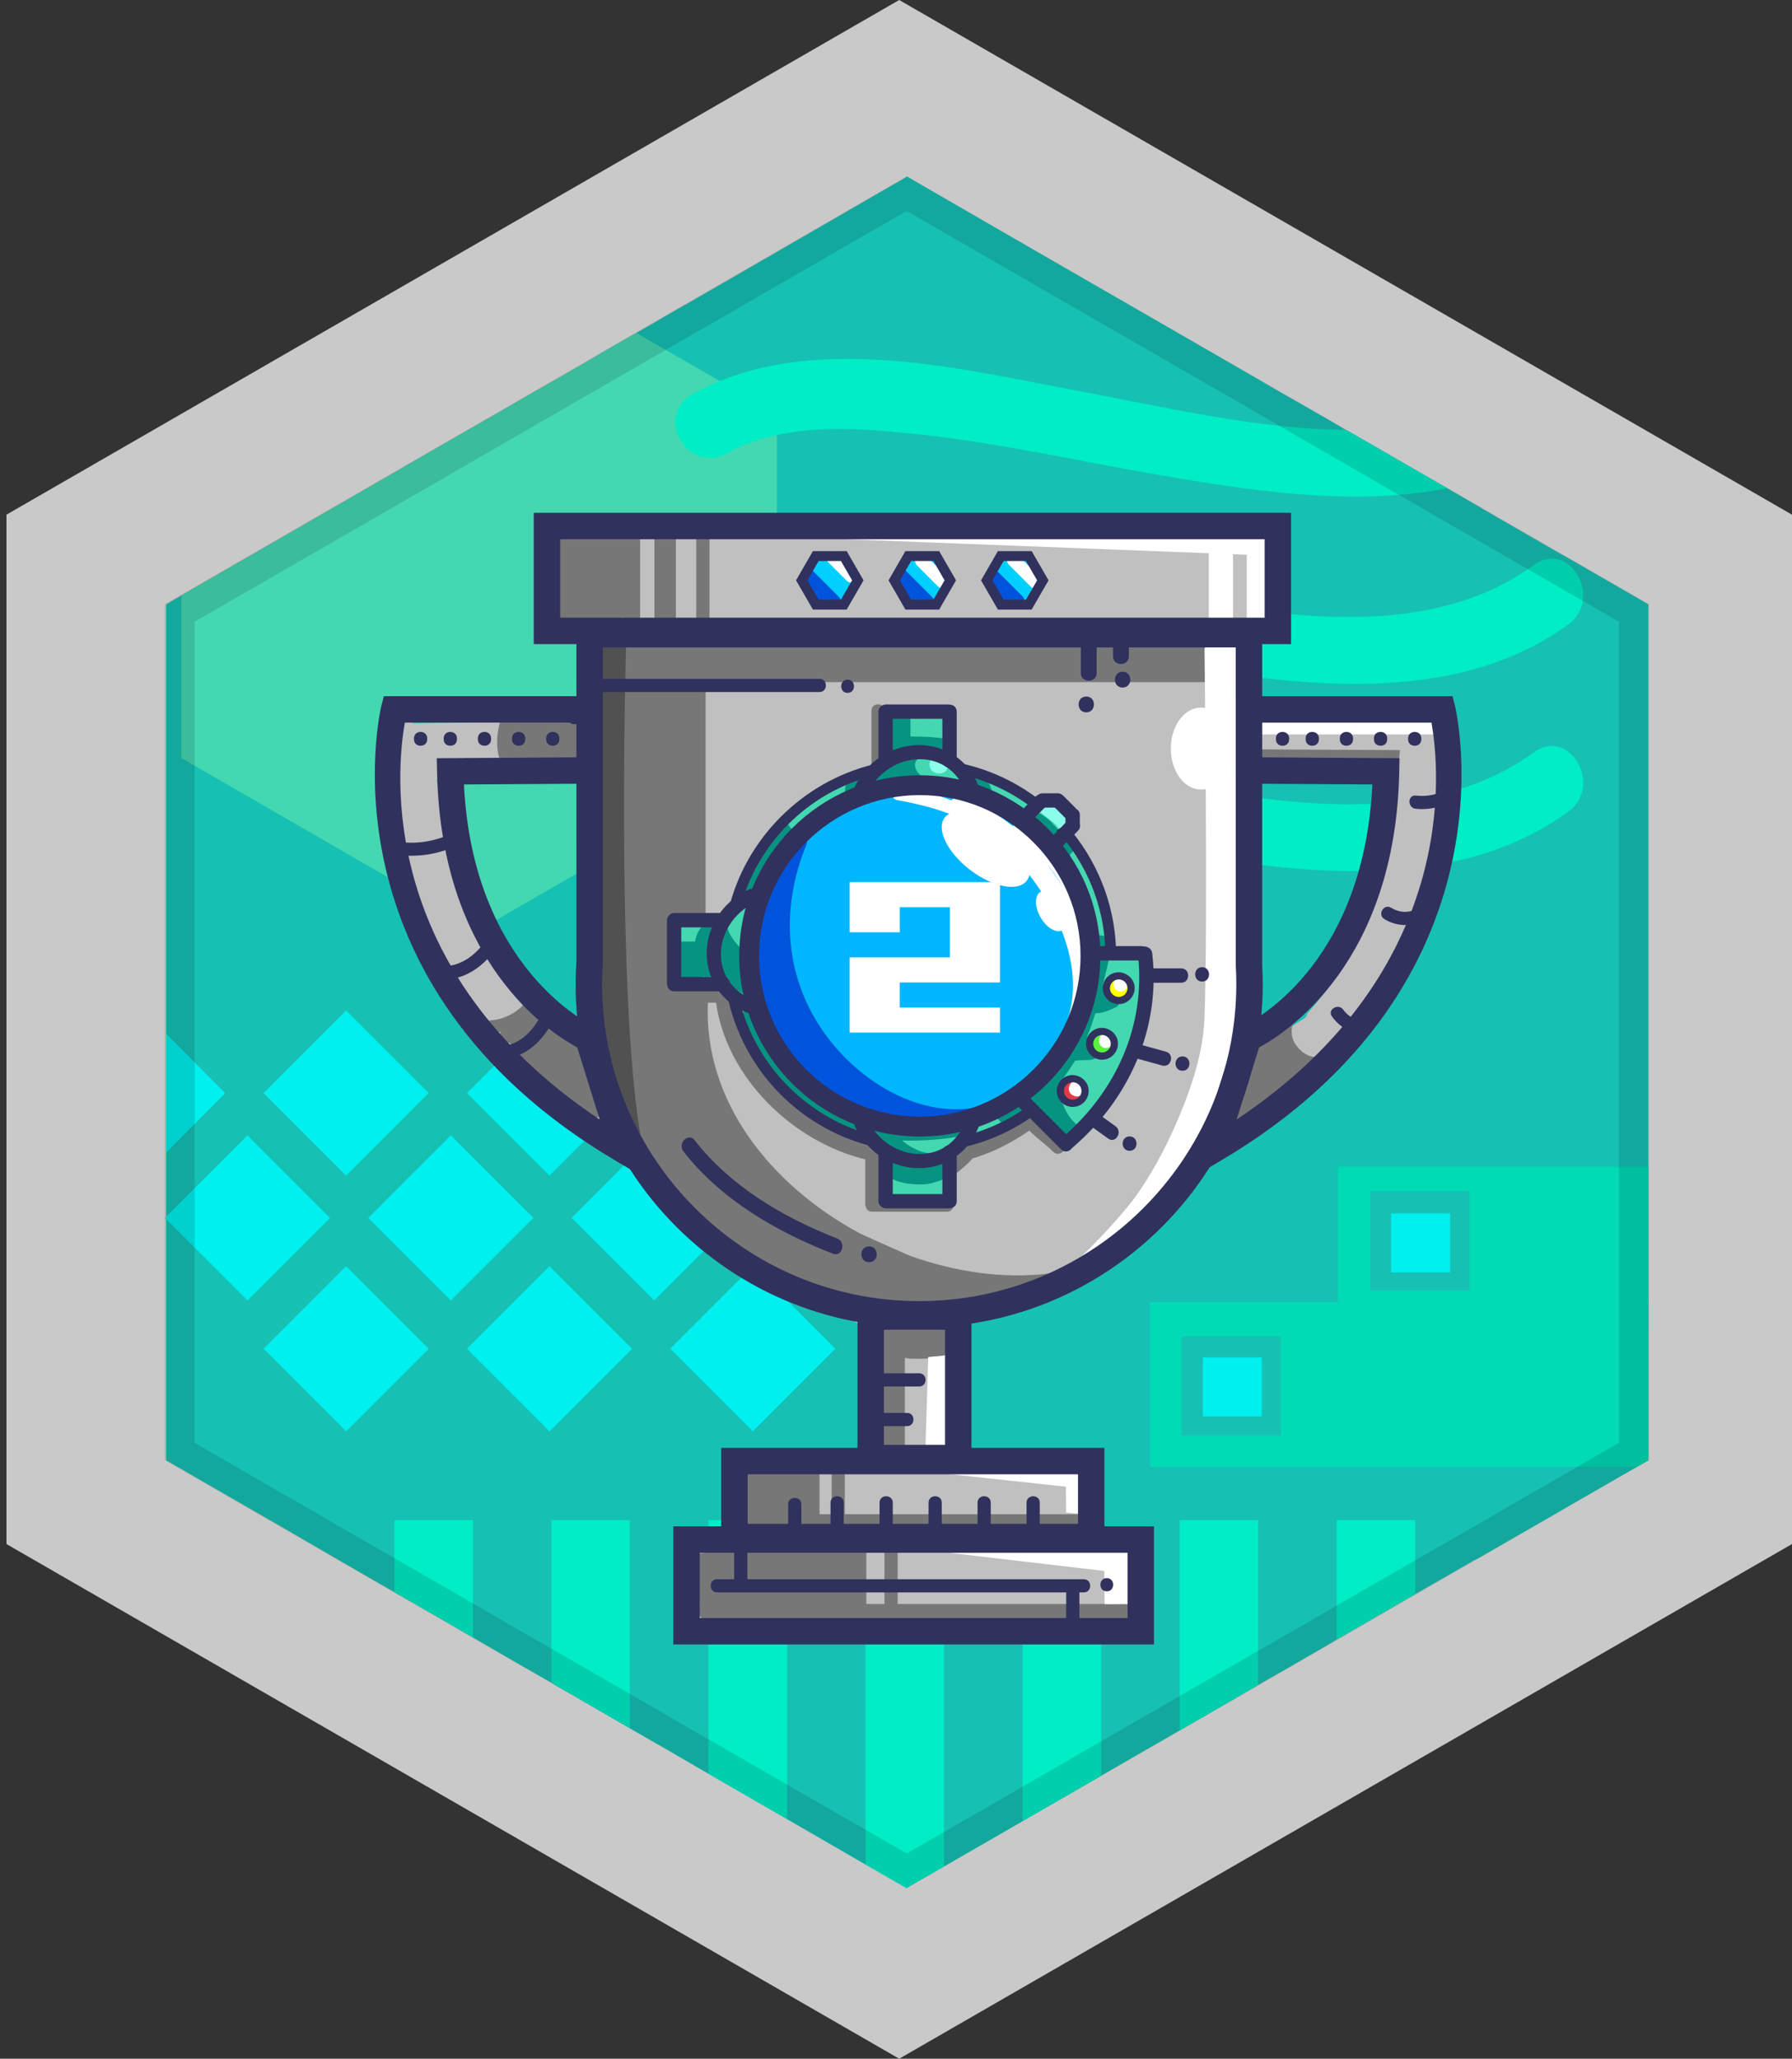 <?xml version="1.0" encoding="utf-8"?>
<!-- Generator: Adobe Illustrator 16.0.0, SVG Export Plug-In . SVG Version: 6.00 Build 0)  -->
<!DOCTYPE svg PUBLIC "-//W3C//DTD SVG 1.1//EN" "http://www.w3.org/Graphics/SVG/1.1/DTD/svg11.dtd">
<svg version="1.1" id="Layer_1" xmlns="http://www.w3.org/2000/svg" xmlns:xlink="http://www.w3.org/1999/xlink" x="0px" y="0px"
	 width="111.25px" height="127.787px" viewBox="0 0 111.25 127.787" enable-background="new 0 0 111.25 127.787"
	 xml:space="preserve">
<rect x="0" y="0" width="111.25" height="127.787" fill="#333333" stroke="none"/>
<g id="Layer_63_1_">
	<polygon fill="#C9C9C9" points="111.25,95.84 55.824,127.787 0.4,95.84 0.4,31.947 55.824,0 111.25,31.947 	"/>
</g>
<path fill="#16C1B4" d="M102.324,37.507v53.14l-0.01,0.01l-0.68,0.391l-0.74,0.42l-4.15,2.39l-0.201,0.12l-1.93,1.11l-2.719,1.569
	l-0.24,0.13l-0.131,0.051l-0.109,0.069l-3.029,1.74l-0.521,0.3l-0.299,0.17l-1.051,0.601l-0.039,0.029l-1.23,0.71l-0.451,0.261
	l-0.02,0.02h-0.01l-1.539,0.89l-0.24,0.141l-0.631,0.38l-1.26,0.72l-0.119,0.07l-0.08,0.05l-0.41,0.24l-0.031,0.01l-0.16,0.09v0.011
	l-0.779,0.449l-0.18,0.09l-0.02,0.021l-0.041,0.02l-1.01,0.58l-0.16,0.091l-0.129,0.079l-0.371,0.21l-0.24,0.141h-0.01l-0.709,0.42
	l-3.41,1.97l-1.211,0.7l-0.629,0.36l-0.061,0.029l-2.971,1.721l-0.529,0.31l-4.041,2.33l-0.01,0.01l-0.299,0.17l-0.131,0.08
	l-4.75,2.74l-0.959,0.55l-0.561,0.32h-0.01l-0.32,0.189l-0.48,0.28l-1.42-0.82l-0.85-0.489l-0.029-0.011l-0.24-0.14l-1.5-0.87
	l-3.371-1.95l-0.16-0.09l-0.039-0.029l-2.07-1.19l-2.61-1.51l-2.75-1.601l-0.69-0.39l-1.439-0.83l-3.65-2.12l-0.39-0.22l-0.49-0.28
	l-0.33-0.2l-0.01-0.01l-1.84-1.05l-0.57-0.33l-1.71-0.99l-0.75-0.439l-1.76-1.021l-2.09-1.2l-0.82-0.47l-0.09-0.05l-0.12-0.07
	l-0.38-0.22l-0.01-0.01l-0.21-0.12h-0.011l-1.04-0.601c-0.01-0.01-0.01-0.01-0.02-0.01l-1.86-1.08l-1.02-0.59l-2.11-1.229
	l-0.29-0.17c0,0-0.01,0-0.02-0.011l-0.28-0.16l-3.3-1.899l-3.5-2.021l-0.08-0.04l-0.03-0.02v-53.14l0.93-0.54l13.4-7.73l1.99-1.16
	l4.93-2.83l1.58-0.92l0.17-0.09l1.66-0.95l0.78-0.449l0.38-0.221l0.439-0.26l1.101-0.65l0.52-0.3l1.3-0.74l0.98-0.56l0.69-0.41
	l1.399-0.8h0.01l0.051-0.03l5.719-3.3l0.189-0.11l0.271-0.159l6.07-3.511l1.439-0.83l1.061,0.62l6.488,3.75l2.602,1.5l4.91,2.83
	l7.02,4.05l1.039,0.61l2.301,1.31l0.869,0.5l0.92,0.551c0,0,0.01,0,0.021,0l0.58,0.33l1.369,0.79l0.801,0.46l0.09,0.06l1.809,1.04
	l1.65,0.95l2.131,1.229l0.039,0.03v0.01l0.26,0.141l0.66,0.39l1.461,0.84l1.939,1.12l0.779,0.44l0.441,0.25l1.939,1.119
	L102.324,37.507z"/>
<g>
	<path fill="#00EDC5" d="M45.119,39.775c3.51-1.966,7.82-1.61,11.678-1.219c5.02,0.512,9.977,1.657,14.943,2.517
		c8.273,1.432,18.346,2.984,25.623-2.316c2.195-1.601,0.074-5.298-2.15-3.677c-7.701,5.609-19.104,2.508-27.652,0.927
		c-7.668-1.418-17.314-3.984-24.59,0.092C40.574,37.44,42.72,41.121,45.119,39.775L45.119,39.775z"/>
</g>
<g>
	<path fill="#00EDC5" d="M45.119,51.4c3.51-1.966,7.82-1.61,11.678-1.219c5.02,0.512,9.977,1.657,14.943,2.517
		c8.273,1.432,18.346,2.984,25.623-2.316c2.195-1.601,0.074-5.298-2.15-3.677c-7.701,5.609-19.104,2.508-27.652,0.927
		c-7.668-1.418-17.314-3.984-24.59,0.092C40.574,49.065,42.72,52.746,45.119,51.4L45.119,51.4z"/>
</g>
<rect x="17.859" y="80.106" transform="matrix(0.707 0.707 -0.707 0.707 65.5 9.333)" fill="#00EFEF" width="7.251" height="7.251"/>
<rect x="30.484" y="80.106" transform="matrix(0.707 0.707 -0.707 0.707 69.197 0.406)" fill="#00EFEF" width="7.251" height="7.251"/>
<rect x="43.109" y="80.106" transform="matrix(0.707 0.707 -0.707 0.707 72.891 -8.523)" fill="#00EFEF" width="7.251" height="7.251"/>
<rect x="11.734" y="71.981" transform="matrix(0.707 0.707 -0.707 0.707 57.96 11.284)" fill="#00EFEF" width="7.251" height="7.251"/>
<rect x="24.359" y="71.981" transform="matrix(0.707 0.707 -0.707 0.707 61.658 2.357)" fill="#00EFEF" width="7.251" height="7.251"/>
<rect x="36.984" y="71.981" transform="matrix(0.707 0.707 -0.707 0.707 65.356 -6.57)" fill="#00EFEF" width="7.251" height="7.251"/>
<polygon fill="#00EFEF" points="13.984,67.856 10.324,71.526 10.324,64.187 "/>
<rect x="17.859" y="64.231" transform="matrix(0.707 0.707 -0.707 0.707 54.274 4.683)" fill="#00EFEF" width="7.251" height="7.251"/>
<rect x="30.484" y="64.231" transform="matrix(0.707 0.707 -0.707 0.707 57.972 -4.244)" fill="#00EFEF" width="7.251" height="7.251"/>
<polygon fill="#00DBB6" points="102.324,80.837 83.064,80.837 71.404,80.837 71.404,91.047 101.635,91.047 102.314,90.656 
	102.324,90.646 102.324,82.626 "/>
<polygon fill="#00DBB6" points="102.324,80.837 102.324,72.416 83.064,72.416 83.064,80.837 83.064,82.626 102.324,82.626 "/>
<rect x="73.359" y="82.94" fill="#16C1B4" width="6.166" height="6.166"/>
<rect x="74.672" y="84.253" fill="#00EFEF" width="3.666" height="3.666"/>
<rect x="85.068" y="73.94" fill="#16C1B4" width="6.166" height="6.166"/>
<rect x="86.359" y="75.315" fill="#00EFEF" width="3.666" height="3.666"/>
<g id="Layer_63_3_">
	<polygon fill="#44D8B1" points="48.225,25.696 48.225,47.047 29.744,57.717 11.253,47.047 11.253,36.967 24.654,29.236 
		26.644,28.076 31.574,25.246 33.154,24.326 33.324,24.236 34.984,23.286 35.764,22.837 36.144,22.616 36.583,22.356 37.684,21.706 
		38.204,21.406 39.503,20.666 44.684,23.656 	"/>
</g>
<g>
	<path fill="#00EDC5" d="M89.854,30.307c-5.889,1.17-12.42,0.12-18.109-0.86c-4.971-0.859-9.93-2-14.951-2.51
		c-2.77-0.29-5.789-0.55-8.568,0.07c-1.08,0.22-2.121,0.59-3.102,1.14c-2.399,1.35-4.549-2.33-2.149-3.67
		c0.56-0.311,1.13-0.59,1.709-0.82c7.031-2.87,15.801-0.58,22.881,0.73c4.809,0.89,10.52,2.26,15.969,2.29c0,0,0.01,0,0.021,0
		l0.58,0.33l1.369,0.79l0.801,0.46l0.09,0.06l1.809,1.04L89.854,30.307z"/>
</g>
<polygon fill="#00EDC5" points="29.364,94.356 29.364,101.637 27.604,100.616 25.514,99.416 24.694,98.946 24.604,98.896 
	24.484,98.826 24.484,94.356 "/>
<polygon fill="#00EDC5" points="39.104,94.356 39.104,107.276 35.454,105.156 35.064,104.937 34.574,104.656 34.244,104.456 
	34.234,104.446 34.234,94.356 "/>
<polygon fill="#00EDC5" points="48.863,94.356 48.863,112.916 48.703,112.826 48.664,112.797 46.594,111.606 43.984,110.097 
	43.984,94.356 "/>
<polygon fill="#00EDC5" points="58.604,94.356 58.604,115.856 57.645,116.406 57.084,116.727 57.074,116.727 56.754,116.916 
	56.273,117.196 54.854,116.376 54.004,115.887 53.975,115.876 53.734,115.736 53.734,94.356 "/>
<polygon fill="#00EDC5" points="68.363,94.356 68.363,110.217 67.834,110.526 63.793,112.856 63.783,112.866 63.484,113.036 
	63.484,94.356 "/>
<polygon fill="#00EDC5" points="78.104,94.356 78.104,104.587 77.975,104.666 77.604,104.876 77.363,105.017 77.354,105.017 
	76.645,105.437 73.234,107.406 73.234,94.356 "/>
<polygon fill="#00EDC5" points="87.863,94.356 87.863,98.946 87.564,99.116 86.514,99.717 86.475,99.746 85.244,100.456 
	84.793,100.717 84.773,100.736 84.764,100.736 83.225,101.626 82.984,101.767 82.984,94.356 "/>
<g>
	<path fill="#C0C0C0" d="M89.383,46.391c-0.023-0.205-0.16-0.33-0.316-0.373c-0.02-0.035-0.033-0.077-0.055-0.111
		c0.092-0.014,0.184-0.023,0.273-0.042c0.381-0.081,0.406-0.732,0-0.792c-0.02-0.003-0.037-0.004-0.057-0.007
		c-0.029-0.018-0.059-0.035-0.096-0.044c-0.666-0.153-1.32-0.229-1.982-0.259c-0.152-0.024-0.305-0.052-0.473-0.054
		c-0.992-0.306-2.295-0.306-3.621-0.207c-0.586-0.041-1.172-0.023-1.764,0.113c-0.002-0.002-0.004-0.003-0.006-0.004
		c-1.25-0.281-2.412-0.314-3.596,0.195c-0.016,0.006-0.018,0.02-0.029,0.029l-0.074-5.162l1.795-0.204v-6.513H34.007v6.513
		l2.205,0.204l0.461,0.257l0.051,24.56l1.727,5.079c-0.371-0.678-0.946-1.198-1.558-1.686c0.256-0.085,0.424-0.402,0.173-0.659
		c-0.064-0.064-0.128-0.129-0.192-0.193c0.299-0.048,0.529-0.412,0.244-0.678c-0.271-0.254-0.539-0.511-0.811-0.764
		c0.223-0.133,0.258-0.549,0.009-0.736c-0.648-0.49-1.284-0.845-2.045-1.118c-0.029-0.011-0.056-0.009-0.083-0.013
		c-0.728-0.49-1.383-1.067-1.988-1.696c-0.454-0.883-1.128-1.664-1.699-2.477c-1.006-1.433-1.181-3.452-2.324-4.77
		c-0.144-1.154-0.625-2.24-0.663-3.408c-0.003-0.078-0.004-0.159-0.005-0.24c0.101-0.091,0.163-0.221,0.127-0.39
		c-0.174-0.781-0.302-1.557-0.552-2.317c0.799-0.437,1.655-0.653,2.542-0.743c0.469,0.024,0.938,0.043,1.407,0.042
		c0.111,0,0.201-0.045,0.27-0.111c0.801,0.01,1.607,0.053,2.396,0.06c0.238,0.003,0.381-0.197,0.399-0.398
		c0.334-0.006,0.67-0.016,1.005-0.033c0.335,0.008,0.67,0.012,1.006,0.023c0.285,0.008,0.408-0.204,0.39-0.416
		c0.054-0.16,0.011-0.342-0.183-0.452c-0.097-0.056-0.195-0.099-0.294-0.145c0.052-0.021,0.096-0.057,0.135-0.097
		c0.152-0.062,0.28-0.211,0.26-0.378c-0.03-0.278-0.143-0.485-0.308-0.647c0.003-0.043,0.003-0.089-0.014-0.129
		c-0.1-0.247-0.224-0.383-0.499-0.404c-0.138-0.01-0.248,0.068-0.323,0.172c-0.107,0.025-0.188,0.08-0.244,0.156
		c-0.593,0.084-1.16,0.049-1.705-0.088c-0.265-0.087-0.53-0.179-0.798-0.276c-0.288-0.106-0.475,0.114-0.488,0.354
		c-0.607-0.049-1.216-0.107-1.824-0.164c-0.105-0.01-0.188,0.023-0.255,0.08c-1.417,0.049-2.836,0.025-4.25,0.111
		c-0.155-0.302-0.688-0.344-0.76,0.054C24.892,45,24.834,45,24.778,45.006c-0.529,0.057-0.524,0.762,0,0.82
		c0.011,0.003,0.021,0.003,0.03,0.004c-0.471,1.998-0.364,4.055,0.056,6.057c0.001,0.002,0,0.008,0.002,0.01
		c0.108,0.521,0.239,1.037,0.387,1.547c0.008,1.22,0.053,2.432,0.463,3.619c0.106,0.306,0.445,0.341,0.651,0.207
		c0.153,0.488,0.312,0.969,0.478,1.434c0.082,0.232,0.318,0.316,0.516,0.27c0.378,1.357,1.31,2.594,2.307,3.759
		c0.327,0.521,0.723,1.006,1.231,1.434c0.011,0.01,0.024,0.012,0.036,0.021c0.009,0.009,0.015,0.018,0.023,0.026
		c-0.094,0.118-0.127,0.278-0.022,0.434c0.931,1.397,2.189,2.493,3.543,3.464c0.865,0.753,1.81,1.417,2.809,2.017
		c0.178,0.105,0.342,0.066,0.456-0.038c0.071,0.046,0.137,0.097,0.211,0.14c0.298,0.172,0.592-0.064,0.603-0.348l0.834,2.455
		l3.847,4.102L50.107,81l2.922,1.025l0.975,0.513l-0.205,7.537l-0.051,0.923l-7.744,0.308l-0.408,3.641l-2.922,0.923l0.357,5.691
		l27.842,0.409l0.102-5.588l-3.385-0.461l0.207-4.923h-8.666l0.615-8.613l4.154-1.846l4.613-1.795L72,75.976l1.846-2.615
		l1.641-2.409l0.602-1.184c0.242-0.088,0.482-0.178,0.717-0.282c0.018,0.263,0.377,0.461,0.633,0.333
		c1.541-0.772,2.762-1.952,4.082-3.039c0.191-0.157,0.141-0.404-0.002-0.563v-0.002c0,0,0-0.001,0-0.002
		c0.021-0.027,0.045-0.052,0.066-0.08c0.039-0.057,0.061-0.111,0.07-0.164c0.029-0.026,0.061-0.054,0.084-0.093
		c0.123-0.215,0.254-0.426,0.381-0.637c-0.004,0.075-0.02,0.147-0.018,0.226c0.004,0.332,0.459,0.574,0.699,0.289
		c0.996-1.18,1.607-2.562,2.447-3.844c0.859-1.313,1.861-2.504,2.324-4.028c0.051-0.163-0.016-0.309-0.125-0.404
		c0.189-0.458,0.377-0.917,0.535-1.39c0.023-0.07,0.021-0.135,0.008-0.195c0.16-0.335,0.33-0.666,0.516-0.989
		c0.074-0.131,0.064-0.254,0.016-0.358c0.063-0.05,0.111-0.113,0.129-0.201c0.334-1.742,0.563-3.496,0.654-5.269
		c0.045-0.063,0.078-0.134,0.078-0.224v-0.501c0.088-0.063,0.15-0.166,0.152-0.319c0.006-0.356-0.033-0.678-0.094-0.982
		C89.424,46.83,89.406,46.609,89.383,46.391z M86.605,49.906c-0.16,0.034-0.295,0.154-0.301,0.382
		c-0.021,1.026-0.131,2.048-0.152,3.075c0,0.01,0.004,0.017,0.004,0.024c-0.262,0.563-0.51,1.13-0.73,1.706
		c-0.074,0.03-0.145,0.08-0.191,0.166c-0.506,0.892-0.824,1.848-1.148,2.806c-0.479,0.989-0.99,1.963-1.434,2.967
		c-0.459,0.645-0.943,1.264-1.457,1.835c-0.061,0.068-0.09,0.15-0.102,0.236c-0.061,0.05-0.121,0.101-0.182,0.15
		c-1.1,0.636-2.031,1.496-2.939,2.389c-0.209,0.152-0.422,0.299-0.635,0.443l0.559-4.365l-0.199-14.332
		c0.359-0.047,0.746-0.088,1.15-0.122c1.73,0.925,4.281,0.816,5.977,0.443c0.1-0.022,0.168-0.071,0.217-0.132
		c0.225,0.135,0.473,0.241,0.748,0.313c0.24,0.342,0.416,0.748,0.572,1.065c0.059,0.118,0.154,0.175,0.26,0.192
		c-0.008,0.035-0.014,0.072-0.008,0.113c0.018,0.152,0.033,0.303,0.045,0.455C86.641,49.779,86.621,49.842,86.605,49.906z"/>
</g>
<g>
	<path fill="#777777" d="M77.367,40.837h-0.449c0.189-0.233,0.09-0.685-0.303-0.685H37.521c-0.42,0-0.502,0.509-0.257,0.724
		c-0.259,0.124-0.285,0.513-0.078,0.69c-0.313,0.161-0.267,0.714,0.134,0.764c-0.598,1.934-0.692,4.006-0.887,6.01
		c-0.136,1.406-0.513,3.437,0.245,4.736c0.105,0.181,0.322,0.229,0.501,0.163c-0.002,0.014-0.009,0.024-0.011,0.04
		c-0.023,0.291-0.024,0.584-0.015,0.877c-0.036,2.066-0.25,4.127-0.264,6.197c-0.009,1.613-0.297,3.555,0.259,5.101
		c0.106,0.294,0.557,0.433,0.732,0.116c0.266,0.942,0.643,1.882,0.896,2.807c0.264,0.967,0.441,1.953,1.245,2.624
		c0.012,0.01,0.026,0.016,0.038,0.022c0.032,0.06,0.063,0.118,0.097,0.178c0.236,0.541,0.533,1.073,0.88,1.592
		c0.039,0.07,0.079,0.14,0.118,0.21c0.037,0.067,0.083,0.113,0.134,0.146c0.695,0.966,1.543,1.875,2.449,2.681
		c0.437,0.536,0.97,1.029,1.541,1.328c0.521,0.838,1.26,1.566,2.059,2.094c0.207,0.138,0.52-0.002,0.588-0.235
		c0.082,0.03,0.16,0.066,0.242,0.096c0.453,0.172,0.906,0.329,1.367,0.46c0.561,0.179,1.119,0.361,1.664,0.563
		c0.641,0.491,1.225,0.813,2.029,0.952c0.15,0.026,0.279-0.024,0.373-0.108c0.484,0.172,0.982,0.307,1.529,0.328
		c0.176,0.007,0.289-0.074,0.348-0.187c0.598,0.082,1.197,0.148,1.807,0.187c0.223,0.015,0.355-0.145,0.389-0.325
		c0.377,0.075,0.746,0.186,1.143,0.26c0.141,0.026,0.297-0.033,0.404-0.131c0.107,0.014,0.213,0.027,0.32,0.043
		c0.301,0.04,0.473-0.33,0.381-0.579c1.412,0.108,2.813,0.027,4.137-0.308c0.186-0.048,0.275-0.183,0.289-0.328
		c0.234-0.018,0.471-0.035,0.703-0.063c0.518-0.063,0.523-0.884,0-0.821c-2.742,0.331-5.734-0.094-8.584-1.117
		c-1.035-0.459-2.072-0.912-3.102-1.388c-5.451-2.945-9.688-8.134-9.417-14.312h0.509c0.646,4.662,4.781,8.644,9.261,9.724v2.787
		c0,0.071,0.016,0.13,0.043,0.182c0.043,0.153,0.16,0.279,0.367,0.279h4.666c0.529,0,0.529-0.82,0-0.82h-4.209
		c0-0.01,0.004-0.017,0.004-0.025V72.16h0.053c0.436,0,0.563-0.686,0.141-0.794c-0.031-0.095-0.107-0.173-0.223-0.22
		c-0.088-0.244-0.387-0.309-0.594-0.194c-3.803-1.241-7.945-4.531-8.518-8.669c-0.021-0.15-0.104-0.233-0.209-0.27
		c0-0.021-0.006-0.038-0.008-0.057c-0.002-0.027-0.016-0.048-0.021-0.073c0.027-0.222-0.1-0.466-0.389-0.466h-0.884
		c-0.033-0.059-0.079-0.104-0.139-0.136c-0.037-0.49-0.813-0.481-0.813,0.034v0.034c-0.025-0.021-0.051-0.039-0.075-0.06
		c0.036-1.254-0.026-2.508-0.147-3.756c0.183,0.314,0.64,0.192,0.728-0.145c0.169-0.035,0.315-0.159,0.315-0.381V42.516
		c0-0.067-0.015-0.125-0.037-0.176h32.709c0.393,0,0.492-0.45,0.303-0.683h0.586C77.896,41.657,77.896,40.837,77.367,40.837z"/>
</g>
<g>
	<path fill="#777777" d="M65.98,70.922c-0.508-0.496-1.094-0.905-1.584-1.416c-0.037-0.175-0.172-0.316-0.338-0.332
		c-0.227-0.142-0.494,0.038-0.561,0.288c-0.844,0.587-1.744,1.074-2.709,1.431c0.002-0.022,0.006-0.043,0.006-0.066
		c-0.027-0.525-0.848-0.528-0.82,0c0.027,0.562-0.684,1.002-1.061,1.326c-0.4,0.346,0.182,0.923,0.58,0.579
		c0.297-0.255,0.645-0.531,0.906-0.856c0.039,0,0.076,0.003,0.119-0.011c1.213-0.384,2.34-0.964,3.381-1.688
		c0.475,0.47,1.023,0.859,1.5,1.326C65.779,71.871,66.359,71.291,65.98,70.922z"/>
</g>
<g>
	<path fill="#777777" d="M54.104,44.113v3.309c0,0.528,0.82,0.528,0.82,0v-3.309C54.924,43.585,54.104,43.585,54.104,44.113z"/>
</g>
<g>
	<polygon fill="#00CFFF" points="50.717,37.331 49.922,35.953 50.717,34.574 52.311,34.574 53.105,35.953 52.311,37.331 	"/>
</g>
<g>
	<polygon fill="#00CFFF" points="56.529,37.331 55.732,35.953 56.529,34.574 58.121,34.574 58.916,35.953 58.121,37.331 	"/>
</g>
<g>
	<polygon fill="#00CFFF" points="62.34,37.331 61.543,35.953 62.34,34.574 63.932,34.574 64.727,35.953 63.932,37.331 	"/>
</g>
<g>
	<g>
		<path fill="#44D8B1" d="M71.154,59.723c-0.104-0.293-0.381-0.385-0.654-0.266c-0.002,0.001-0.002,0.002-0.006,0.002
			c-0.299-0.194-0.762-0.223-1.254-0.174c-0.072,0.007-0.127,0.033-0.191,0.05c0.031-0.056,0.051-0.118,0.051-0.19v-0.223
			c0-0.104-0.035-0.18-0.082-0.246c-0.123-0.59-0.336-1.16-0.559-1.729c0.041-0.083,0.061-0.18,0.033-0.295
			c-0.25-0.988-0.299-1.988-0.824-2.888c-0.092-0.156-0.23-0.212-0.371-0.208c-0.279-0.681-0.652-1.308-1.221-1.849
			c-0.092-0.088-0.191-0.117-0.291-0.119c0.01-0.023,0.014-0.051,0.018-0.074c0.113-0.032,0.203-0.104,0.256-0.206
			c0.121-0.056,0.223-0.151,0.244-0.281c0.08-0.474-0.111-0.808-0.49-0.959c-0.049-0.067-0.109-0.124-0.197-0.173
			c-0.176-0.099-0.395-0.073-0.539,0.07c-0.051,0.047-0.098,0.098-0.148,0.146c-0.014,0.012-0.018,0.027-0.027,0.041
			c-0.094,0.006-0.178,0.038-0.25,0.087c-0.18-0.116-0.348-0.269-0.521-0.403c-0.459-1.17-2.889-1.426-3.813-1.731
			c-0.168-0.054-0.297-0.005-0.389,0.083c-0.082-0.113-0.211-0.197-0.361-0.21c-0.027-0.003-0.055-0.007-0.08-0.007
			c0.004-0.142-0.057-0.283-0.215-0.377c-0.238-0.143-0.5-0.263-0.773-0.355c0.07-0.063,0.129-0.139,0.162-0.218
			c0.107-0.261,0.135-0.521,0.117-0.778c0.02-0.326,0.006-0.693-0.08-1.002c0.021-0.048,0.029-0.101,0.039-0.152
			c0.398-0.29-0.021-0.967-0.508-0.723c-0.049,0.025-0.1,0.05-0.148,0.074c-0.043,0.021-0.055,0.067-0.086,0.1
			c-0.041-0.002-0.082,0-0.123,0.009c-0.105,0.009-0.203,0.035-0.291,0.085c-0.057-0.072-0.123-0.137-0.201-0.193
			c-0.172-0.123-0.438-0.051-0.566,0.112c-0.1-0.058-0.215-0.099-0.363-0.099c-0.184,0-0.313,0.078-0.41,0.195
			c-0.287-0.228-0.74-0.075-0.74,0.324v0.021c-0.168,0.078-0.287,0.261-0.244,0.504c0.043,0.232,0.123,0.436,0.23,0.602
			c0.002,0.034,0.016,0.059,0.014,0.098c0,0.326,0.279,0.459,0.527,0.416c0.164,0.354,0.754,0.303,0.83-0.131
			c0.07,0.027,0.146,0.039,0.219,0.035c0.088,0.17,0.268,0.24,0.443,0.209c0.096,0.115,0.197,0.217,0.311,0.311
			c-0.582-0.073-1.178-0.025-1.707,0.177c-0.072,0.029-0.119,0.079-0.168,0.13c-0.027,0.001-0.057,0.004-0.084,0.004
			c-0.191,0.004-0.328,0.121-0.391,0.268c-0.389,0.105-0.715,0.271-0.926,0.493c-0.289,0.013-0.563,0.079-0.826,0.183
			c0-0.001,0-0.002-0.002-0.002c-1.252-0.234-2.33,0.609-3.291,1.306c-1.33,0.97-2.209,1.966-2.936,3.411
			c-0.584,0.709-1.082,1.476-1.408,2.385c-0.082,0.229,0.029,0.396,0.195,0.479c-0.02,0.064-0.041,0.128-0.061,0.19
			c-0.096,0.118-0.191,0.236-0.297,0.351c-0.135,0.145-0.143,0.312-0.086,0.455c-0.188,0.016-0.371,0.095-0.492,0.254
			c-0.174,0.232-0.275,0.475-0.332,0.723c-0.049-0.088-0.137-0.163-0.272-0.201c-0.503-0.142-1.183-0.301-1.739-0.181
			c-0.084-0.298-0.458-0.51-0.725-0.215c-0.274,0.306-0.238,0.692-0.002,0.991c-0.016,0.234,0.016,0.49,0.005,0.732
			c-0.024,0.557-0.123,1.225,0.198,1.72c0.392,0.605,1.214,0.304,1.78,0.223c0.19-0.029,0.288-0.152,0.313-0.297
			c0.065,0.012,0.129,0.021,0.193,0.035c0-0.001,0.001-0.002,0.001-0.004c0.039,0.006,0.079,0.016,0.118,0.021
			c0.053,0.006,0.098,0,0.141-0.012c0.131,0.307,0.305,0.593,0.541,0.801c0.012,0.032,0.023,0.063,0.035,0.094
			c0,0.004,0.002,0.009,0.004,0.015v-0.001c0.016,0.036,0.031,0.077,0.043,0.106c0.053,0.116,0.135,0.171,0.223,0.201
			c0.041,0.958,0.859,2.223,1.189,2.842c0.732,1.382,1.279,2.4,2.396,3.565c1.133,1.183,2.492,1.684,3.959,2.308
			c0.361,0.156,0.674-0.102,0.652-0.413c0.234,0.325,0.469,0.598,0.777,0.863c0.152,0.133,0.32,0.145,0.459,0.089
			c0.006,0.001,0.01,0.004,0.014,0.007c0.115,0.091,0.23,0.183,0.35,0.271c-0.117,0.043-0.223,0.122-0.27,0.276
			c-0.232,0.785-0.148,1.667,0.152,2.429c0.012,0.04,0.023,0.078,0.043,0.113c0.014,0.032,0.021,0.069,0.035,0.102
			c0.156,0.332,0.596,0.244,0.77,0c0.008-0.01,0.012-0.021,0.018-0.028c0.053,0.067,0.109,0.135,0.174,0.193
			c0.201,0.177,0.566,0.182,0.699-0.091c0.02-0.039,0.027-0.079,0.043-0.119c0.191,0.159,0.467,0.125,0.629-0.075
			c0.166,0.146,0.391,0.13,0.557-0.007c0.234,0.007,0.492-0.157,0.502-0.432c0.021-0.553,0.084-1.103,0.121-1.654
			c0.014-0.04,0.027-0.077,0.027-0.127v-0.224c0-0.195-0.105-0.319-0.24-0.381c0.039-0.041,0.074-0.086,0.111-0.127
			c0.5-0.078,0.93-0.245,1.176-0.565c0.627-0.26,1.318-0.34,1.977-0.548c0.691-0.218,1.184-0.863,1.879-1.027
			c0.127-0.029,0.207-0.099,0.258-0.182c0.063,0.036,0.123,0.066,0.193,0.075c0.055,0.036,0.115,0.063,0.182,0.069
			c0.02,0.029,0.029,0.062,0.053,0.092c0.141,0.184,0.408,0.276,0.604,0.173c0.049,0.096,0.102,0.188,0.156,0.279
			c-0.061,0.586,0.463,0.879,1.068,0.713c0.568-0.158,0.855-0.536,1.154-0.935c0.033-0.027,0.066-0.056,0.1-0.084
			c0.586-0.488,1.137-1.1,1.293-1.772c0.023-0.097,0.012-0.179-0.01-0.252c0.068-0.035,0.133-0.089,0.18-0.182
			c0.635-1.286,1.373-2.486,1.723-3.892C71.072,62.229,71.508,60.729,71.154,59.723z M44.586,58.988
			c-0.015,0.146-0.037,0.294-0.067,0.441c-0.174-0.193-0.309-0.426-0.435-0.658c0.065-0.045,0.131-0.088,0.197-0.133
			c0.053-0.035,0.094-0.088,0.129-0.145c0.068-0.003,0.13-0.018,0.185-0.045c-0.01,0.021-0.02,0.043-0.031,0.063
			C44.458,58.699,44.492,58.869,44.586,58.988z M67.156,68.285c-0.232,0.204-0.588,0.242-0.883,0.299
			c-0.018,0.004-0.027,0.014-0.043,0.019c-0.002-0.01-0.006-0.021-0.008-0.03c-0.004-0.05-0.008-0.102-0.012-0.153
			c0-0.035-0.008-0.075-0.004-0.11l-0.006,0.001c-0.006-0.04-0.004-0.077-0.01-0.118c-0.045-0.274-0.266-0.348-0.475-0.299
			c0.023-0.035,0.051-0.068,0.066-0.115c0.076-0.224,0.15-0.447,0.227-0.665c0.002-0.004,0.004-0.006,0.006-0.008
			c0.061-0.08,0.111-0.157,0.16-0.233c0.014,0.001,0.025,0.009,0.041,0.01c0.518-0.041,0.922,0.154,1.225,0.565
			c-0.004,0.146,0.01,0.287,0.043,0.499c0,0.002,0,0.002,0,0.002C67.379,68.063,67.273,68.18,67.156,68.285z M66.602,64.32
			c-0.252,0.381-0.49,0.734-0.662,1.123c-0.07,0.032-0.137,0.079-0.191,0.155c-0.273,0.395-0.441,0.816-0.592,1.252
			c-0.17-0.022-0.355,0.04-0.447,0.193c-0.172-0.059-0.375-0.013-0.504,0.172c-0.361-0.036-0.598,0.299-0.654,0.681
			c-0.256,0.061-0.473,0.21-0.594,0.518c-0.021,0.052-0.023,0.098-0.025,0.145c-0.471,0.276-0.902,0.634-1.432,0.801
			c-0.441,0.14-0.879,0.222-1.305,0.337c-0.07-0.192-0.336-0.339-0.525-0.259c-0.283,0.118-0.514,0.284-0.729,0.466
			c-0.605-0.034-1.18,0.092-1.785,0.135c-0.369,0.026-0.77-0.022-1.174-0.099c-0.158-0.099-0.324-0.19-0.496-0.271
			c-0.168-0.079-0.365-0.052-0.502,0.046c-0.145-0.036-0.283-0.074-0.418-0.109c-0.041-0.027-0.078-0.06-0.119-0.086
			c-0.293-0.187-0.674,0.086-0.674,0.393c-0.006-0.009-0.008-0.018-0.014-0.026c-0.426-0.532-0.926-0.865-1.506-1.218
			c-0.684-0.414-1.955-0.786-2.359-1.511c-0.154-0.28-0.461-0.259-0.654-0.104c-0.486-0.517-0.904-1.103-1.191-1.794
			c-0.207-0.499-1.754-3.264-1.523-3.536c0.186-0.222,0.115-0.491-0.047-0.648c0.004-0.01,0.01-0.02,0.012-0.031
			c0.105-0.553,0.416-2.532-0.162-3.169c0.211-0.307,0.367-0.619,0.496-0.986c0.037-0.104,0.008-0.202-0.039-0.293
			c0.01-0.037,0.023-0.074,0.035-0.111c0.063-0.065,0.123-0.133,0.197-0.182c0.271-0.176,0.244-0.489,0.084-0.678
			c0.109-0.317,0.229-0.63,0.383-0.93c0.082-0.158,0.057-0.31-0.016-0.429c0.068-0.104,0.133-0.215,0.205-0.316
			c0.104-0.022,0.195-0.092,0.256-0.222c0.045-0.092,0.094-0.18,0.139-0.271c0.447-0.525,0.939-1.016,1.438-1.504
			c0.834-0.822,1.668-1.542,2.631-2.117c0.131,0.035,0.273,0.016,0.398-0.115c0.172-0.182,0.502-0.228,0.729-0.32
			c0.33-0.136,0.602-0.312,0.934-0.379c0.148,0.222,0.455,0.331,0.674,0.088c0.303-0.336,0.674-0.514,1.084-0.6
			c0.73,0.354,1.582,0.447,2.377,0.275c0.174,0.047,0.348,0.096,0.521,0.142c0.15,0.04,0.273,0.008,0.365-0.06
			c0.168,0.116,0.379,0.129,0.555-0.031c0.025,0.197,0.164,0.373,0.422,0.366c0.578-0.018,1.125,0.449,1.641,0.669
			c0.588,0.249,1.154,0.526,1.697,0.865c0.131,0.083,0.264,0.072,0.379,0.02c0.023,0.019,0.047,0.036,0.072,0.055
			c0.076,0.062,0.154,0.117,0.234,0.174c0.008,0.051,0.023,0.104,0.057,0.155c-0.074,0.103-0.123,0.229-0.094,0.369
			c0.047,0.214,0.113,0.404,0.232,0.589c0.168,0.264,0.469,0.245,0.662,0.1c0.1,0.04,0.193,0.043,0.283,0.014
			c0.021,0.044,0.045,0.086,0.088,0.125c0.963,0.916,1.26,2.123,1.59,3.363c0.32,1.201,0.992,2.293,1.18,3.521
			c-0.125,0.04-0.234,0.117-0.26,0.279c-0.012,0.08-0.018,0.16-0.027,0.24c0,0.01-0.006,0.023-0.004,0.031
			c-0.092,0.707-0.139,1.417-0.246,2.121c-0.004,0.024,0.002,0.043,0.002,0.065C67.48,62.8,67.066,63.613,66.602,64.32z
			 M69.014,65.402c-0.092,0.023-0.17,0.081-0.232,0.165c-0.166-0.074-0.371-0.073-0.504,0.041c-0.494,0.123-0.859-0.767-0.619-1.147
			c0.074-0.118,0.084-0.233,0.055-0.334c0.018-0.029,0.031-0.058,0.049-0.087c0.156,0.058,0.268,0.066,0.445,0.033
			c0.16-0.026,0.238-0.196,0.363-0.236c0.061,0.006,0.117,0.018,0.172,0.027c0.035,0.017,0.068,0.04,0.109,0.075
			c0.24,0.209,0.342,0.51,0.529,0.76C69.264,64.937,69.141,65.171,69.014,65.402z M69.676,61.943c-0.057-0.005-0.111,0-0.166,0.015
			c-0.172-0.03-0.344-0.043-0.488-0.013c-0.08-0.063-0.156-0.129-0.236-0.193c-0.031-0.024-0.066-0.04-0.104-0.055
			c0.055-0.162,0.094-0.329,0.162-0.486c0.021-0.122,0.043-0.243,0.064-0.364c0.031-0.089,0.07-0.15,0.105-0.225
			c0.307,0.029,0.613,0.057,0.918,0.085c-0.008,0.043-0.02,0.085-0.014,0.136C69.955,61.26,69.834,61.596,69.676,61.943z"/>
	</g>
</g>
<g>
	<g>
		<path fill="#079382" d="M59.588,69.623c-0.764,0.161-1.555,0.213-2.33,0.258c-0.297,0.017-1.824,0.162-2.379-0.052
			c-0.088-0.128-0.17-0.259-0.244-0.391c-0.238-0.422-0.818-0.165-0.822,0.227c-0.023,0.075-0.029,0.157,0.01,0.256
			c0.076,0.196,0.205,0.339,0.355,0.457c0.621,0.9,1.506,1.674,2.586,1.896c-0.031,0.009-0.066,0.01-0.098,0.021
			c-0.043,0.014-0.074,0.039-0.107,0.062c-0.488-0.147-0.938-0.344-1.104-0.478c-0.441-0.354-1.076,0.271-0.627,0.631
			c0.033,0.024,0.082,0.053,0.119,0.079c0.168,0.63,0.906,0.813,1.473,0.884c0.48,0.06,1.152,0.095,1.656-0.104
			c0.383-0.081,0.707-0.259,0.9-0.587c0.146-0.249,0.027-0.485-0.166-0.597c0.148-0.303-0.084-0.767-0.504-0.642
			c-0.68,0.202-1.682-0.192-2.293-0.753c0.105,0.002,0.221,0.004,0.314,0.006c1.152,0.014,2.365-0.076,3.496-0.314
			C60.387,70.363,60.146,69.506,59.588,69.623z"/>
	</g>
</g>
<g>
	<g>
		<path fill="#079382" d="M53.447,69.484c-0.596-0.275-1.223-0.465-1.818-0.742c-0.795-0.372-1.412-1.146-1.988-1.786
			c-1.121-1.247-2.215-2.56-2.631-4.22c-0.139-0.556-0.998-0.319-0.857,0.238c0.42,1.68,1.473,3.012,2.586,4.299
			c0.52,0.6,1.047,1.233,1.68,1.715c0.813,0.616,1.668,0.843,2.58,1.263C53.516,70.491,53.967,69.723,53.447,69.484z"/>
	</g>
</g>
<g>
	<path fill="#079382" d="M46.93,59.816c0.283-0.369-0.168-0.722-0.535-0.605c-0.004-0.004,0-0.004-0.008-0.008
		c-0.07-0.037-0.131-0.083-0.191-0.133c-0.178-0.15-0.334-0.327-0.48-0.506c-0.195-0.238-0.594-0.76-0.523-1.08
		c0.127-0.561-0.733-0.798-0.857-0.238c-0.003,0.013-0.001,0.025-0.003,0.038c-0.159-0.099-0.369-0.122-0.551,0.026
		c-0.383,0.313-0.564,0.711-0.631,1.134h-0.746c-0.362,0-0.469,0.382-0.335,0.626c-0.057,0.046-0.104,0.103-0.128,0.188
		c-0.003,0.012-0.001,0.021-0.005,0.031c-0.044,0.091-0.057,0.195-0.04,0.296c-0.012,0.091-0.034,0.181-0.037,0.271
		c-0.018,0.063-0.039,0.125-0.055,0.189c-0.033,0.119-0.004,0.225,0.054,0.313c0,0.022,0,0.046,0,0.068
		c0.003,0.312,0.285,0.435,0.518,0.381c0.078,0.066,0.169,0.12,0.271,0.171c0.264,0.129,0.508-0.013,0.616-0.214
		c0.188,0.003,0.325-0.058,0.417-0.162c0.001,0.003,0.004,0.004,0.005,0.004c0.132,0.066,0.311,0.061,0.448-0.009
		c0.271,0.141,0.587-0.097,0.615-0.387c0.26,0.567,0.686,1.072,1.221,1.383c0.008,0.004,0.012,0.01,0.018,0.015
		c0.012,0.009,0.025,0.011,0.035,0.018c0.053,0.028,0.096,0.069,0.15,0.094c0.518,0.237,0.971-0.53,0.447-0.768
		c-0.027-0.014-0.053-0.036-0.08-0.052c-0.139-0.305-0.303-0.597-0.482-0.879C46.361,60.15,46.676,60.144,46.93,59.816z"/>
</g>
<g>
	<g>
		<path fill="#079382" d="M49.529,51.893c-0.195-0.244-0.439-0.451-0.598-0.726c-0.271-0.472-0.965-0.093-0.793,0.37
			c-0.055,0.049-0.102,0.104-0.131,0.182c-0.316,0.793-0.807,1.496-1.143,2.28c-0.076,0.014-0.156,0.048-0.229,0.12
			c-0.074,0.074-0.146,0.148-0.221,0.223c-0.088,0.088-0.121,0.186-0.127,0.281c-0.043,0.031-0.092,0.057-0.133,0.09
			c-0.451,0.354,0.182,0.979,0.629,0.63c0.082-0.063,0.299-0.181,0.43-0.265c0.133-0.086,0.186-0.207,0.193-0.332
			c0.084-0.048,0.156-0.119,0.195-0.23c0.281-0.779,0.75-1.469,1.102-2.215c0.066,0.073,0.135,0.145,0.197,0.222
			C49.26,52.972,49.885,52.336,49.529,51.893z"/>
	</g>
</g>
<g>
	<g>
		<path fill="#079382" d="M52.533,48.491c-0.045,0.274-0.082,0.546-0.09,0.822c-0.016,0.575,0.875,0.574,0.891,0
			c0.004-0.198,0.025-0.39,0.059-0.587C53.484,48.166,52.627,47.926,52.533,48.491z"/>
	</g>
</g>
<g>
	<g>
		<path fill="#079382" d="M58.795,45.879c-0.756-0.145-1.51-0.162-2.271-0.163v-1.188c0-0.481-0.623-0.553-0.824-0.225
			c-0.256-0.061-0.559,0.073-0.547,0.411c0.025,0.781-0.066,1.558-0.074,2.339c-0.004,0.24,0.156,0.375,0.338,0.412
			c0,0.002-0.002,0.006-0.002,0.007c-0.271-0.091-0.605,0.038-0.561,0.396c0.004,0.016,0.004,0.029,0.006,0.043
			c-0.205,0.033-0.4,0.115-0.537,0.274c-0.102,0.116-0.17,0.278-0.115,0.433c0.014,0.036,0.025,0.072,0.033,0.109
			c0.113,0.439,0.67,0.381,0.826,0.063c0.029-0.006,0.055-0.02,0.084-0.02c0.027,0.014,0.059,0.021,0.086,0.028
			c0.07,0.077,0.148,0.157,0.232,0.237c0.271,0.264,0.631,0.079,0.732-0.189c0.119,0.046,0.25,0.084,0.398,0.096
			c0.055,0.007,0.1-0.003,0.143-0.015c0.025,0.021,0.051,0.047,0.076,0.067c0.457,0.349,0.9-0.426,0.449-0.77
			c-0.385-0.293-0.689-0.797-0.244-1.156c0.174-0.139,0.18-0.313,0.104-0.459c0.48,0.01,0.955,0.038,1.432,0.129
			C59.119,46.845,59.359,45.988,58.795,45.879z"/>
	</g>
</g>
<g>
	<g>
		<path fill="#079382" d="M61.777,49.642c-0.15-0.469-0.332-0.921-0.52-1.374c-0.219-0.521-1.08-0.293-0.859,0.236
			c0.188,0.453,0.371,0.906,0.52,1.373C61.092,50.422,61.951,50.19,61.777,49.642z"/>
	</g>
</g>
<g>
	<g>
		<path fill="#079382" d="M66.189,51.967c-0.035,0.042-0.07,0.082-0.105,0.122c-0.004-0.01-0.004-0.021-0.01-0.031
			c-0.377-0.594-0.846-1.171-1.461-1.532c-0.494-0.293-0.941,0.478-0.447,0.769c0.48,0.284,0.842,0.747,1.139,1.214
			c0.088,0.139,0.215,0.193,0.344,0.2c-0.064,0.395,0.42,0.781,0.727,0.408c0.145-0.176,0.299-0.345,0.443-0.521
			C67.184,52.158,66.559,51.523,66.189,51.967z"/>
	</g>
</g>
<g>
	<g>
		<path fill="#079382" d="M63.537,68.519c-0.207-0.092-0.383-0.135-0.602-0.045c-0.021,0.01-0.033,0.026-0.053,0.036
			c-0.043-0.033-0.08-0.07-0.123-0.102c-0.17-0.13-0.391-0.057-0.533,0.086c-0.391-0.172-0.85,0.36-0.488,0.724
			c0.131,0.131,0.254,0.265,0.371,0.408c0.164,0.203,0.547,0.154,0.678-0.066c0.258,0.16,0.543,0.019,0.637-0.258
			C63.764,69.189,63.943,68.695,63.537,68.519z"/>
	</g>
</g>
<g>
	<g>
		<path fill="#079382" d="M68.926,61.738c-0.002-0.061-0.01-0.12-0.01-0.181c0-0.288-0.227-0.431-0.449-0.431
			c0.123-0.501,0.252-1.008,0.359-1.492c0.123-0.558-0.734-0.797-0.859-0.236c-0.311,1.411-0.697,2.848-1.113,4.229
			c-0.484,1.609-1.576,2.871-2.635,4.124c-0.049-0.056-0.098-0.108-0.145-0.165c-0.367-0.442-0.994,0.19-0.631,0.629
			c0.131,0.157,0.266,0.303,0.4,0.453c0.035,0.063,0.084,0.115,0.141,0.157c0.689,0.746,1.441,1.414,2.297,1.982
			c0.332,0.22,0.639-0.081,0.643-0.394c0.145-0.157,0.18-0.39-0.031-0.565c-0.641-0.527-0.949-1.256-1.102-2.041
			c0.023-0.065,0.043-0.132,0.068-0.197c0.063-0.167,0.018-0.299-0.072-0.393c0.34-0.438,0.652-0.896,0.951-1.373
			c0.352-0.063,0.717-0.016,1.072-0.075c0.504-0.084,0.365-0.773-0.072-0.854c-0.002-0.056-0.01-0.11-0.01-0.169
			c0-0.195-0.107-0.319-0.244-0.381c0.197-0.473,0.361-0.968,0.514-1.467c0.436,0.007,0.861-0.188,1.254-0.364
			C69.734,62.321,69.387,61.664,68.926,61.738z"/>
	</g>
</g>
<g>
	<g>
		<path fill="#079382" d="M68.736,58.123c-0.158-0.027-0.32-0.043-0.482-0.074c-0.559-0.109-0.799,0.748-0.236,0.859
			c0.162,0.029,0.322,0.047,0.482,0.074C69.063,59.076,69.303,58.217,68.736,58.123z"/>
	</g>
</g>
<g>
	<g>
		<path fill="#8AFFEB" d="M66.535,51c-0.32-0.477-0.781-0.77-1.219-1.129c-0.439-0.36-1.074,0.267-0.629,0.629
			c0.363,0.301,0.813,0.551,1.08,0.949C66.086,51.924,66.857,51.478,66.535,51z"/>
	</g>
</g>
<g>
	<g>
		<path fill="#8AFFEB" d="M58.781,47.327c-0.023-0.04-0.059-0.065-0.086-0.101c-0.072-0.172-0.248-0.256-0.424-0.251
			c-0.322-0.136-0.611,0.235-0.563,0.546c0.061,0.399,0.443,0.566,0.807,0.46C58.789,47.9,58.932,47.577,58.781,47.327z"/>
	</g>
</g>
<g>
	<path fill="#FFFFFF" d="M53.137,35.457c-0.377-0.375-0.752-0.75-1.129-1.127c-0.373-0.375-0.953,0.204-0.58,0.58
		c0.377,0.377,0.752,0.752,1.129,1.127C52.93,36.412,53.51,35.832,53.137,35.457z"/>
</g>
<g>
	<path fill="#FFFFFF" d="M58.793,35.801c-0.426-0.429-0.854-0.855-1.281-1.283c-0.375-0.373-0.955,0.207-0.58,0.58
		c0.428,0.428,0.855,0.854,1.281,1.283C58.588,36.755,59.168,36.174,58.793,35.801z"/>
</g>
<g>
	<path fill="#FFFFFF" d="M64.57,35.834c-0.449-0.449-0.9-0.9-1.35-1.35c-0.375-0.375-0.955,0.205-0.58,0.578
		c0.449,0.451,0.9,0.9,1.35,1.351C64.365,36.787,64.945,36.207,64.57,35.834z"/>
</g>
<g>
	<g>
		<path fill="#FFFFFF" d="M68.711,64.154h-0.018c-0.572,0-0.572,0.891,0,0.891h0.018C69.285,65.045,69.285,64.154,68.711,64.154z"/>
	</g>
</g>
<g>
	<g>
		<circle fill="#00B7FF" cx="57.357" cy="59.256" r="10.109"/>
	</g>
</g>
<g>
	<g>
		<circle fill="#E23B48" cx="66.541" cy="67.734" r="0.65"/>
	</g>
</g>
<g>
	<g>
		<circle fill="#5BF43B" cx="68.433" cy="64.748" r="0.649"/>
	</g>
</g>
<g>
	<g>
		<circle fill="#FFFF00" cx="69.49" cy="61.279" r="0.648"/>
	</g>
</g>
<g>
	<path fill="#0054DB" d="M60.691,68.725c-3.781,0.713-7.592-1.76-9.678-4.839c-2.355-3.475-2.52-7.655-0.951-11.44
		c0.219-0.529-0.643-0.758-0.859-0.236c-0.15,0.362-0.268,0.725-0.383,1.087c-0.174-0.079-0.402-0.067-0.549,0.123
		c-0.287,0.372-0.402,0.821-0.555,1.259c-0.18,0.521-0.449,1-0.58,1.537c-0.057,0.229,0.072,0.394,0.24,0.468
		c-0.248,0.933-0.266,2.056-0.092,3.159c-0.006,0.104-0.016,0.203-0.018,0.306c-0.004,0.142,0.057,0.247,0.143,0.321
		c0.025,0.11,0.061,0.218,0.088,0.324c0.053,1.006,0.322,1.99,0.646,2.979c0.078,0.233,0.279,0.316,0.473,0.3
		c0.355,0.671,0.773,1.311,1.215,1.921c0.104,0.142,0.246,0.19,0.387,0.186c0.85,1.086,1.865,1.981,2.996,2.357
		c0.154,0.05,0.285,0.007,0.383-0.077c0.891,0.404,1.838,0.716,2.846,0.91c0.209,0.042,0.373-0.046,0.467-0.182
		c1.238,0.284,2.523,0.335,3.775,0.1C61.25,69.18,61.252,68.62,60.691,68.725z"/>
</g>
<g>
	<g>
		<path fill="#FFFFFF" d="M67.148,59.055c0.371-1.988-1.174-4.077-2.271-5.604c-1.332-1.854-3.129-3.33-5.359-3.918
			c-0.197-0.053-0.352,0.026-0.447,0.15c-0.953-0.379-1.977-0.672-3.115-0.875c-0.561-0.1-0.799,0.76-0.236,0.86
			c3.131,0.557,5.475,1.502,7.604,3.939c2.268,2.592,4.207,6.556,2.826,10.037c-0.213,0.534,0.65,0.764,0.859,0.237
			C67.641,62.287,67.586,60.639,67.148,59.055z"/>
	</g>
</g>
<g>
	<g>
		
			<ellipse transform="matrix(0.609 -0.793 0.793 0.609 -17.838 69.164)" fill="#FFFFFF" cx="61.198" cy="52.666" rx="1.612" ry="3.214"/>
	</g>
</g>
<g>
	<g>
		<path fill="#FFFFFF" d="M65.967,56.151c0.377,0.662,0.371,1.372-0.01,1.586c-0.379,0.218-0.988-0.144-1.363-0.804
			s-0.373-1.369,0.01-1.586C64.982,55.132,65.592,55.493,65.967,56.151z"/>
	</g>
</g>
<g>
	<g>
		<path fill="#FFFFFF" d="M62.086,54.754v6.228h-6.227v1.557h6.227v1.556h-9.338v-4.67h6.225v-3.113h-3.113v1.557h-3.111v-3.113
			H62.086z"/>
	</g>
</g>
<g>
	<path fill="#0054DB" d="M63.479,37.014l-1.471-1.47c-0.375-0.374-0.955,0.204-0.58,0.579l0.262,0.264
		c-0.07,0.084-0.102,0.199-0.045,0.342c0.117,0.279,0.25,0.528,0.465,0.744c0.195,0.197,0.422,0.144,0.561-0.009
		c0.018-0.015,0.037-0.026,0.053-0.044l0.174,0.174C63.271,37.968,63.85,37.388,63.479,37.014z"/>
</g>
<g>
	<path fill="#0054DB" d="M57.889,37.081c-0.576-0.575-1.15-1.15-1.727-1.726c-0.373-0.375-0.953,0.205-0.58,0.58
		c0.088,0.087,0.176,0.174,0.262,0.26c-0.197,0.129-0.311,0.416-0.107,0.646c0.264,0.3,0.551,0.578,0.887,0.799
		c0.217,0.143,0.428,0.042,0.533-0.131c0.051,0.05,0.102,0.102,0.152,0.151C57.684,38.035,58.264,37.455,57.889,37.081z"/>
</g>
<g>
	<path fill="#0054DB" d="M52.076,37.047c-0.523-0.523-1.047-1.047-1.57-1.572c-0.375-0.375-0.955,0.205-0.58,0.58
		c0.088,0.088,0.176,0.178,0.266,0.266c-0.082,0.143-0.094,0.328,0.041,0.487c0.229,0.267,0.447,0.54,0.701,0.784
		c0.176,0.172,0.393,0.135,0.539,0.012l0.025,0.023C51.871,38.002,52.451,37.422,52.076,37.047z"/>
</g>
<g>
	<g>
		<path fill="#FFFFFF" d="M68.676,64.154h-0.02c-0.574,0-0.574,0.891,0,0.891h0.02C69.248,65.045,69.248,64.154,68.676,64.154z"/>
	</g>
</g>
<g>
	<g>
		<path fill="#FFFFFF" d="M69.564,60.648c-0.572,0-0.572,0.891,0,0.891C70.139,61.539,70.139,60.648,69.564,60.648z"/>
	</g>
</g>
<g>
	<g>
		<path fill="#FFFFFF" d="M66.957,67.176c-0.018-0.008-0.039-0.013-0.057-0.02c-0.545-0.187-0.777,0.673-0.236,0.858
			c0.018,0.007,0.037,0.013,0.057,0.021C67.264,68.222,67.496,67.361,66.957,67.176z"/>
	</g>
</g>
<g>
	<path fill="#777777" d="M59.01,83.108c-0.02,0.009-0.041,0.014-0.059,0.022c0.039-0.231,0.08-0.46,0.094-0.694
		c0.021-0.332-0.357-0.474-0.607-0.359c-0.137-0.063-0.305-0.05-0.428,0.04c-0.023-0.026-0.055-0.037-0.082-0.058
		c-0.064-0.104-0.168-0.188-0.316-0.205c-0.242-0.014-0.475-0.084-0.713-0.123c-0.252-0.04-0.445,0.121-0.498,0.314
		c-0.07-0.029-0.146-0.04-0.227-0.026v-0.336c0-0.385-0.434-0.485-0.67-0.31c-0.18-0.114-0.422-0.108-0.539,0.138
		c-0.191,0.4-0.25,0.89-0.264,1.392c-0.037-0.025-0.08-0.045-0.117-0.074c-0.412-0.318-0.998,0.258-0.58,0.58
		c0.221,0.17,0.459,0.31,0.707,0.434c0.006,0.201,0.012,0.399,0.01,0.585c-0.021,0.068-0.029,0.143-0.004,0.229
		c-0.029,0.795-0.047,1.588-0.039,2.38c-0.1,0.504-0.221,1.005-0.311,1.463c-0.059,0.207-0.107,0.416-0.107,0.637
		c0,0.314,0.357,0.465,0.598,0.373c-0.008,0.3,0.268,0.476,0.506,0.425c0.051,0.477,0.811,0.466,0.811-0.046v-5.594
		c0.082,0.011,0.164,0.009,0.248,0.019c0.08,0.035,0.166,0.039,0.254,0.019c0.949,0.057,1.916-0.109,2.746-0.515
		C59.898,83.584,59.482,82.876,59.01,83.108z"/>
</g>
<g>
	<path fill="#777777" d="M36.997,68.307c0.021-0.047,0.034-0.1,0.035-0.16c0.029-1.077-0.489-2.028-0.766-3.048
		c-0.068-0.247-0.302-0.321-0.5-0.266c-0.006-0.012-0.013-0.022-0.021-0.034c0.215-0.478-0.492-0.896-0.708-0.413
		c-0.006,0.013-0.006,0.025-0.011,0.037c-0.246-0.227-0.54-0.414-0.829-0.595c-0.063-0.038-0.123-0.054-0.183-0.059
		c-0.075-0.08-0.161-0.113-0.249-0.109c0.001-0.007,0.003-0.013,0.005-0.018c0.072-0.239-0.079-0.422-0.271-0.486
		c-0.063-0.117-0.181-0.198-0.315-0.216c0.004-0.042,0.006-0.082-0.003-0.121c0.099-0.12,0.191-0.246,0.273-0.379
		c0.275-0.453-0.435-0.865-0.708-0.413c-0.448,0.738-1.389,1.243-2.243,1.301c-0.524,0.035-0.528,0.855,0,0.82
		c0.201-0.014,0.402-0.051,0.604-0.097c-0.035,0.044-0.072,0.084-0.104,0.129c-0.257,0.345,0.229,0.756,0.56,0.562
		c0.013-0.008,0.023-0.017,0.035-0.022c0.073,0.073,0.164,0.126,0.271,0.113c0.051-0.008,0.087-0.03,0.133-0.04
		c-0.029,0.112-0.064,0.222-0.084,0.34c-0.04,0.255,0.147,0.491,0.368,0.52c-0.005,0.079-0.01,0.157-0.006,0.239
		c0.011,0.282,0.242,0.431,0.475,0.393c0.001,0.108-0.008,0.214,0.004,0.325c0.027,0.274,0.297,0.475,0.541,0.39
		c0.084,0.079,0.194,0.119,0.315,0.11c0.032,0.156,0.058,0.314,0.114,0.464c0.084,0.222,0.376,0.376,0.593,0.242
		c0.648,0.649,1.301,1.417,2.234,1.511c0.032,0.021,0.061,0.045,0.098,0.065c0.277,0.152,0.606-0.042,0.616-0.354
		C37.282,68.746,37.167,68.51,36.997,68.307z"/>
</g>
<g>
	<path fill="#777777" d="M35.991,45.369c0.403-0.166,0.188-0.849-0.298-0.758c-0.634,0.117-1.276,0.06-1.918,0.006
		c-0.146-0.117-0.36-0.139-0.51-0.033c-0.021-0.001-0.039-0.002-0.06-0.004c-0.151-0.15-0.396-0.199-0.549-0.07
		c-0.063-0.043-0.137-0.066-0.216-0.066c-0.115-0.156-0.339-0.219-0.51-0.15c-0.157-0.256-0.64-0.286-0.764,0.092
		c-0.421,1.282-0.467,2.498,0.281,3.666c0.284,0.444,0.993,0.032,0.708-0.415c-0.04-0.063-0.07-0.126-0.104-0.187
		c0.09,0.004,0.176-0.018,0.252-0.069c0.122,0.026,0.253-0.001,0.368-0.102c0.053-0.044,0.09-0.096,0.134-0.145
		c0.17,0.108,0.419,0.034,0.552-0.118c0.07,0.086,0.155,0.129,0.245,0.148c0.011,0.035,0.011,0.07,0.024,0.105
		c0.105,0.275,0.454,0.42,0.687,0.181c0.009-0.009,0.015-0.019,0.022-0.028c0.156,0.135,0.413,0.164,0.559-0.006
		c0.039-0.045,0.059-0.097,0.094-0.143c0.021,0.002,0.044,0.002,0.065,0.002c0.109,0.291,0.585,0.363,0.725,0.059
		C35.941,46.977,36.309,45.814,35.991,45.369z"/>
</g>
<g>
	<path fill="#777777" d="M39.226,33.181c-0.172-0.092-0.413-0.058-0.538,0.102c-0.279-0.255-0.728-0.326-1.109-0.341
		c-0.394-0.016-0.654,0.214-0.997,0.355c-0.536,0.222-1.333,0.015-1.868-0.103c-0.432-0.095-0.759,0.55-0.314,0.75l0.155,0.106
		c0.012,0.013,0.024,0.016,0.035,0.025c-0.195,0.396-0.206,0.754,0.026,1.177c-0.043,0.423-0.072,0.848-0.079,1.276
		c-0.009,0.668-0.124,1.363,0.262,1.951c0.037,0.058,0.09,0.098,0.146,0.128c0.069,0.194,0.275,0.325,0.487,0.265
		c0.108-0.031,0.221-0.036,0.331-0.057c0.18,0.009,0.375-0.023,0.587-0.121c0.106-0.049,0.163-0.143,0.186-0.244
		c0.239,0.027,0.477,0.058,0.714,0.087c0.119,0.044,0.238,0.087,0.357,0.13c0.153,0.059,0.275,0.016,0.363-0.067
		c0.097,0.005,0.194,0.014,0.293,0.014c0.209,0,0.38-0.179,0.41-0.373v0.613c0,0.528,0.82,0.528,0.82,0v-0.11
		c0.137-0.055,0.244-0.174,0.244-0.365v-4.818C39.738,33.251,39.459,33.127,39.226,33.181z"/>
</g>
<g>
	<path fill="#777777" d="M78.443,46.515c-0.135,0-0.266-0.022-0.393-0.056c-0.057,0.602,0.08,1.255,0.254,1.783
		c0.164,0.502,0.957,0.287,0.791-0.217c-0.008-0.026-0.016-0.057-0.025-0.083c0.119,0.028,0.252,0,0.361-0.074
		c0.043,0.021,0.086,0.032,0.133,0.038c0.045,0.008,0.092,0.014,0.137,0.008c-0.01,0.025-0.02,0.053-0.029,0.076
		c-0.201,0.49,6.777,0.729,6.977,0.246c0.232-0.57,0.205-1.111,0.256-1.676L78.443,46.515z"/>
</g>
<g>
	<path fill="#777777" d="M82.111,65.599c-0.703,0.127-1.275-0.188-1.672-0.76c-0.49-0.702-0.154-1.473,0.092-2.188
		c0.174-0.501-0.619-0.715-0.791-0.218c-0.1,0.289-0.186,0.567-0.248,0.841c-0.213,0.002-0.439,0.16-0.438,0.416
		c-0.234-0.176-0.646-0.021-0.658,0.309c-0.105,0.042-0.195,0.12-0.229,0.247c-0.049,0.178-0.076,0.359-0.115,0.538
		c-0.088,0.09-0.145,0.212-0.125,0.363c0.041,0.311-0.129,0.721-0.291,1.088c-0.121,0.193-0.203,0.401-0.256,0.617
		c-0.256,0.696-0.539,1.37-0.848,2.046c-0.141,0.308,0.102,0.68,0.418,0.617c0.033,0.106,0.092,0.189,0.186,0.226
		c0.221,0.141,0.541,0.104,0.592-0.219c0.002-0.016,0-0.03,0.004-0.045c0.012-0.029,0.018-0.058,0.029-0.088
		c0.037,0.07,0.088,0.127,0.152,0.162c-0.051,0.102-0.1,0.208-0.15,0.305c-0.246,0.468,0.461,0.881,0.709,0.413
		c0.395-0.743,0.746-1.604,1.016-2.502c0.057-0.033,0.109-0.069,0.146-0.13c0.035-0.057,0.057-0.118,0.086-0.177
		c0.236,0.12,0.561,0.03,0.58-0.293c0.131-0.022,0.236-0.113,0.295-0.251c0.26,0.034,0.512-0.229,0.457-0.491
		c0-0.041-0.01-0.081-0.021-0.122c0.404,0.138,0.848,0.169,1.299,0.087C82.85,66.297,82.629,65.506,82.111,65.599z"/>
</g>
<g>
	<path fill="#777777" d="M67.01,93.989H52.447v-2.392c0-0.529-0.818-0.529-0.818,0v2.392h-0.752v-2.632
		c0-0.479-0.67-0.519-0.795-0.127c-0.121-0.208-0.469-0.237-0.623-0.061c-0.029,0.034-0.055,0.082-0.082,0.121
		c-0.084,0-0.166,0.031-0.236,0.096c-0.094,0.001-0.178,0.029-0.256,0.081c-0.119-0.148-0.281-0.24-0.5-0.246
		c-0.104-0.001-0.191,0.021-0.271,0.054c-0.025-0.075-0.066-0.146-0.141-0.203c-0.094-0.073-0.193-0.083-0.309-0.091
		c-0.176-0.011-0.285,0.074-0.344,0.19c-0.184-0.13-0.398-0.085-0.529,0.063c-0.098,0.008-0.193,0.038-0.273,0.105
		c-0.805,0.689-0.471,2.31-0.461,3.23c0.004,0.317,0.346,0.502,0.617,0.354c0.307-0.164,0.518-0.269,0.787-0.221
		c0.352,0.375,0.783,0.488,1.303,0.399c0.322-0.056,0.377-0.506,0.168-0.703c0.018-0.009,0.035-0.021,0.053-0.029
		c0.07,0.171,0.156,0.328,0.27,0.456c0.229,0.255,0.576,0.081,0.686-0.183c0-0.001,0-0.002,0.002-0.003
		c0.047,0.068,0.115,0.12,0.209,0.146c0.15,0.18,0.453,0.188,0.615,0.022h0.863c0,0.528,0.818,0.528,0.818,0H67.01
		C67.539,94.81,67.539,93.989,67.01,93.989z"/>
</g>
<g>
	<path fill="#777777" d="M70.326,99.562H55.73v-3.35c0-0.528-0.82-0.528-0.82,0v3.35h-1.129v-3.179c0-0.396-0.457-0.494-0.689-0.299
		c-0.176-0.066-0.398-0.011-0.508,0.156c-0.031,0.007-0.063,0.015-0.09,0.029c-0.115-0.392-0.732-0.37-0.787,0.067
		c-0.014-0.002-0.027-0.003-0.041-0.004c-0.178-0.146-1.119-0.228-1.723-0.267c-0.152-0.022-0.313-0.03-0.502-0.026
		c-0.078,0.001-0.141,0.024-0.195,0.056c-0.027-0.008-0.049-0.02-0.08-0.021c-0.281-0.017-0.541-0.122-0.813-0.19
		c-0.236-0.06-0.404,0.077-0.475,0.255c-0.303-0.005-0.596,0.005-0.885,0.032c-0.045,0.001-0.09,0.003-0.135,0.004
		c-0.061-0.04-0.131-0.069-0.223-0.066c-0.352,0.008-0.699,0.039-1.045,0.074c-0.178-0.003-0.357-0.008-0.533-0.016
		c-0.164-0.222-0.492-0.237-0.653-0.048c-0.054-0.005-0.106-0.005-0.16-0.011c-0.219-0.014-0.34,0.111-0.378,0.266
		c-0.136,0.016-0.271,0.032-0.408,0.042c-0.419,0.032-0.578,0.68-0.147,0.791c-0.015,0.659-0.055,1.317-0.058,1.978
		c-0.001,0.162,0.096,0.284,0.221,0.351c-0.241,0.105-0.355,0.417-0.136,0.657c0.126,0.137,0.252,0.273,0.377,0.41
		c0.113,0.124,0.285,0.139,0.435,0.086c0.048,0.02,0.102,0.033,0.163,0.035c0.389-0.017,0.776,0.023,1.155,0.121
		c0.246,0.041,0.422-0.112,0.486-0.295c0.135,0.027,0.268,0.065,0.404,0.089c0.125,0.025,0.236-0.009,0.324-0.071
		c0.215,0.008,0.43,0.009,0.645,0.005c1.043,0.117,2.078,0.215,3.145,0.066c0.047-0.006,0.084-0.022,0.119-0.042
		c0.756,0.033,1.504-0.022,2.268-0.046c0.039,0,0.068-0.014,0.102-0.022v0.365c0,0.5,0.725,0.521,0.807,0.076h1.143v0.129
		c0,0.528,0.82,0.528,0.82,0v-0.129H69.77c0.346,0,0.461-0.346,0.355-0.589h0.201C70.855,100.382,70.855,99.562,70.326,99.562z"/>
</g>
<g>
	<rect x="77.4" y="33.248" fill="#FFFFFF" width="2.428" height="5.384"/>
</g>
<g>
	<rect x="75.043" y="33.248" fill="#FFFFFF" width="1.504" height="5.384"/>
</g>
<g>
	<polygon fill="#FFFFFF" points="78.598,34.479 51.875,33.444 52.943,33.197 78.598,33.197 	"/>
</g>
<g>
	<rect x="78.051" y="44.527" fill="#FFFFFF" width="11.725" height="1.061"/>
</g>
<g>
	<path fill="#FFFFFF" d="M78.098,60.873v-20.43c0-0.404,0.318-0.498,0.107-0.281v-0.795c0-0.529-3.25-0.529-3.25,0v0.661
		c-0.102,0.065-0.176,0.167-0.176,0.313c0,0,0.211,17.107,0,22.797c-0.078,2.092-0.725,4.124-1.551,6.104
		c-0.613,1.472-1.42,3.117-2.51,4.72c-0.963,1.418-3.529,4.123-4.6,4.919c-0.443,0.328,3.768-1.201,4.123-1.623
		c0.902-1.071,2.172-2.197,3.027-3.309c0.895-1.162,2.248-1.658,2.377-3.485c0.047-0.648,0.35-0.613,0.578-1.206
		c0.207,0.134,0.066-0.813,0.203-1.074c1.189-2.266,1.738-4.644,1.717-7.128C78.145,60.985,78.127,60.925,78.098,60.873z"/>
</g>
<g>
	<polygon fill="#FFFFFF" points="55.697,91.151 66.172,92.28 66.189,93.887 67.25,93.988 67.318,90.913 	"/>
</g>
<g>
	<polygon fill="#FFFFFF" points="58.902,96.382 68.557,97.51 68.574,99.574 70.455,99.561 70.523,96.142 	"/>
</g>
<g>
	<polyline fill="#FFFFFF" points="57.627,84.229 59.387,84.076 59.293,90.05 57.439,90.331 	"/>
</g>
<g>
	<ellipse fill="#FFFFFF" cx="74.552" cy="46.463" rx="1.866" ry="2.543"/>
</g>
<g>
	<path fill="#515151" d="M38.879,39.537c0,0-0.82,27.893,1.563,33.566c1.579,3.76-3.819-7.04-3.819-7.04l-0.479-27.278
		L38.879,39.537z"/>
</g>
<g>
	<g>
		<path fill="#31315E" d="M66.594,68.709c-0.441,0-0.834-0.299-0.953-0.726c-0.145-0.526,0.164-1.072,0.689-1.218
			c0.512-0.14,1.076,0.176,1.219,0.688c0.072,0.255,0.037,0.522-0.094,0.753c-0.129,0.23-0.342,0.396-0.598,0.467
			C66.773,68.695,66.684,68.709,66.594,68.709z M66.596,67.174c-0.047,0-0.098,0.006-0.146,0.021c-0.287,0.08-0.459,0.38-0.379,0.67
			c0.078,0.28,0.385,0.461,0.672,0.378c0.139-0.039,0.256-0.129,0.326-0.256c0.072-0.128,0.092-0.273,0.051-0.414
			C67.055,67.338,66.84,67.174,66.596,67.174z"/>
	</g>
</g>
<g>
	<g>
		<path fill="#31315E" d="M68.412,65.777c-0.443,0-0.834-0.298-0.953-0.724c-0.145-0.527,0.164-1.073,0.689-1.22
			c0.512-0.138,1.076,0.175,1.221,0.688c0.07,0.255,0.035,0.522-0.094,0.752c-0.131,0.23-0.344,0.397-0.598,0.468
			C68.592,65.765,68.502,65.777,68.412,65.777z M68.414,64.242c-0.049,0-0.098,0.008-0.146,0.021
			c-0.289,0.079-0.459,0.381-0.379,0.671c0.078,0.28,0.383,0.459,0.67,0.378c0.141-0.039,0.256-0.131,0.328-0.256
			c0.072-0.129,0.09-0.275,0.051-0.415C68.873,64.407,68.658,64.242,68.414,64.242z"/>
	</g>
</g>
<g>
	<g>
		<path fill="#31315E" d="M69.451,62.327c-0.443,0-0.834-0.296-0.955-0.723c-0.145-0.528,0.166-1.074,0.691-1.22
			c0.512-0.14,1.074,0.175,1.219,0.688c0.07,0.255,0.037,0.522-0.094,0.752s-0.342,0.396-0.598,0.467
			C69.629,62.316,69.541,62.327,69.451,62.327z M69.453,60.793c-0.049,0-0.098,0.008-0.146,0.021
			c-0.289,0.079-0.459,0.38-0.381,0.67c0.078,0.281,0.385,0.461,0.672,0.378c0.141-0.038,0.256-0.13,0.326-0.256
			c0.074-0.127,0.092-0.274,0.053-0.414C69.91,60.957,69.695,60.793,69.453,60.793z"/>
	</g>
</g>
<g>
	<g>
		<g>
			<path fill="#31315E" d="M54.533,44.189c0,0.988,0,1.977,0,2.967c0,0.574,0.891,0.574,0.891,0c0-0.99,0-1.979,0-2.967
				C55.424,43.615,54.533,43.615,54.533,44.189L54.533,44.189z"/>
		</g>
	</g>
</g>
<g>
	<g>
		<g>
			<path fill="#31315E" d="M55.016,44.615c1.281,0,2.561,0,3.84,0c0.574,0,0.574-0.89,0-0.89c-1.279,0-2.559,0-3.84,0
				C54.441,43.726,54.441,44.615,55.016,44.615L55.016,44.615z"/>
		</g>
	</g>
</g>
<g>
	<g>
		<g>
			<path fill="#31315E" d="M58.504,44.172c0,1.013,0,2.026,0,3.039c0,0.576,0.891,0.576,0.891,0c0-1.013,0-2.026,0-3.039
				C59.395,43.596,58.504,43.596,58.504,44.172L58.504,44.172z"/>
		</g>
	</g>
</g>
<g>
	<g>
		<g>
			<path fill="#31315E" d="M53.848,49.256c1.336-2.77,5.293-2.992,6.197,0.23c0.156,0.553,1.016,0.318,0.861-0.235
				c-1.098-3.904-6.135-3.95-7.826-0.443C52.83,49.321,53.598,49.773,53.848,49.256L53.848,49.256z"/>
		</g>
	</g>
</g>
<g>
	<g>
		<g>
			<g>
				<path fill="#31315E" d="M55.424,74.542c0-0.989,0-1.979,0-2.967c0-0.574-0.891-0.574-0.891,0c0,0.988,0,1.978,0,2.967
					C54.533,75.116,55.424,75.116,55.424,74.542L55.424,74.542z"/>
			</g>
		</g>
	</g>
	<g>
		<g>
			<g>
				<path fill="#31315E" d="M55.016,75.006c1.281,0,2.561,0,3.84,0c0.574,0,0.574-0.891,0-0.891c-1.279,0-2.559,0-3.84,0
					C54.441,74.115,54.441,75.006,55.016,75.006L55.016,75.006z"/>
			</g>
		</g>
	</g>
	<g>
		<g>
			<g>
				<path fill="#31315E" d="M59.395,74.56c0-1.013,0-2.026,0-3.04c0-0.575-0.891-0.575-0.891,0c0,1.014,0,2.027,0,3.04
					C58.504,75.135,59.395,75.135,59.395,74.56L59.395,74.56z"/>
			</g>
		</g>
	</g>
	<g>
		<g>
			<g>
				<path fill="#31315E" d="M53.08,69.928c1.691,3.541,6.732,3.482,7.826-0.447c0.152-0.554-0.707-0.789-0.861-0.236
					c-0.904,3.251-4.859,3.035-6.197,0.235C53.602,68.961,52.834,69.412,53.08,69.928L53.08,69.928z"/>
			</g>
		</g>
	</g>
</g>
<g>
	<g>
		<g>
			<g>
				<path fill="#31315E" d="M41.867,57.562c0.989,0,1.979,0,2.967,0c0.576,0,0.576-0.892,0-0.892c-0.988,0-1.978,0-2.967,0
					C41.292,56.67,41.292,57.562,41.867,57.562L41.867,57.562z"/>
			</g>
		</g>
	</g>
	<g>
		<g>
			<g>
				<path fill="#31315E" d="M41.404,57.153c0,1.28,0,2.56,0,3.839c0,0.574,0.89,0.574,0.89,0c0-1.279,0-2.559,0-3.839
					C42.293,56.578,41.404,56.578,41.404,57.153L41.404,57.153z"/>
			</g>
		</g>
	</g>
	<g>
		<g>
			<g>
				<path fill="#31315E" d="M41.849,61.531c1.014,0,2.027,0,3.042,0c0.574,0,0.574-0.891,0-0.891c-1.014,0-2.028,0-3.042,0
					C41.275,60.641,41.275,61.531,41.849,61.531L41.849,61.531z"/>
			</g>
		</g>
	</g>
	<g>
		<g>
			<g>
				<path fill="#31315E" d="M46.479,55.216c-3.584,1.682-3.504,6.737,0.451,7.826c0.553,0.151,0.787-0.707,0.234-0.859
					c-3.277-0.901-3.07-4.87-0.236-6.198C47.447,55.74,46.994,54.974,46.479,55.216L46.479,55.216z"/>
			</g>
		</g>
	</g>
</g>
<g>
	<g>
		<g>
			<g>
				<path fill="#31315E" d="M63.971,51.016c0.307-0.307,0.613-0.613,0.918-0.918c0.408-0.407-0.223-1.036-0.629-0.631
					c-0.307,0.307-0.613,0.613-0.918,0.918C62.936,50.792,63.566,51.421,63.971,51.016L63.971,51.016z"/>
			</g>
		</g>
	</g>
	<g>
		<g>
			<g>
				<path fill="#31315E" d="M64.727,50.13c0.297,0,0.594,0,0.891,0c0.576,0,0.576-0.89,0-0.89c-0.297,0-0.594,0-0.891,0
					C64.154,49.24,64.154,50.13,64.727,50.13L64.727,50.13z"/>
			</g>
		</g>
	</g>
	<g>
		<g>
			<g>
				<path fill="#31315E" d="M65.373,50.014c0.24,0.24,0.482,0.482,0.723,0.723c0.406,0.406,1.037-0.223,0.631-0.629
					c-0.242-0.241-0.482-0.483-0.725-0.724C65.596,48.977,64.967,49.607,65.373,50.014L65.373,50.014z"/>
			</g>
		</g>
	</g>
	<g>
		<g>
			<g>
				<path fill="#31315E" d="M66.146,50.588c0,0.183,0,0.363,0,0.543c0,0.575,0.891,0.575,0.891,0c0-0.18,0-0.36,0-0.543
					C67.037,50.016,66.146,50.016,66.146,50.588L66.146,50.588z"/>
			</g>
		</g>
	</g>
	<g>
		<g>
			<g>
				<path fill="#31315E" d="M66.291,50.942c-0.375,0.376-0.752,0.75-1.127,1.126c-0.406,0.406,0.223,1.037,0.631,0.63
					c0.375-0.376,0.75-0.751,1.125-1.126C67.326,51.166,66.695,50.535,66.291,50.942L66.291,50.942z"/>
			</g>
		</g>
	</g>
</g>
<g>
	<g>
		<g>
			<path fill="#31315E" d="M62.869,68.336c1.002,1.001,2.002,2.005,3.004,3.006c0.406,0.405,1.037-0.224,0.629-0.63
				c-1-1.002-2.002-2.003-3.004-3.005C63.092,67.301,62.461,67.931,62.869,68.336L62.869,68.336z"/>
		</g>
	</g>
</g>
<g>
	<g>
		<g>
			<path fill="#31315E" d="M67.803,59.619c1.01,0,2.021,0,3.033,0c0.572,0,0.572-0.893,0-0.893c-1.012,0-2.023,0-3.033,0
				C67.229,58.727,67.229,59.619,67.803,59.619L67.803,59.619z"/>
		</g>
	</g>
</g>
<g>
	<g>
		<g>
			<path fill="#31315E" d="M70.641,59.173c0.516,4.464-1.334,8.555-4.693,11.438c-0.438,0.374,0.197,1.002,0.631,0.629
				c3.516-3.018,5.492-7.389,4.953-12.066C71.465,58.61,70.574,58.604,70.641,59.173L70.641,59.173z"/>
		</g>
	</g>
</g>
<g>
	<g>
		<g>
			<path fill="#31315E" d="M45.713,61.734c-0.156,0.011-0.314-0.005-0.467-0.046c0.945,4.718,4.639,8.455,9.34,9.453
				c-0.123-0.16-0.219-0.34-0.287-0.533C49.998,69.542,46.641,66.085,45.713,61.734z"/>
		</g>
		<g>
			<path fill="#31315E" d="M54.861,71.313l-0.299-0.063c-4.768-1.011-8.467-4.757-9.426-9.54l-0.035-0.178l0.174,0.049
				c0.139,0.037,0.281,0.055,0.43,0.042l0.096-0.007l0.02,0.094c0.914,4.285,4.252,7.735,8.506,8.789l0.057,0.015l0.02,0.057
				c0.068,0.188,0.158,0.357,0.271,0.504L54.861,71.313z M45.391,61.831c0.973,4.528,4.455,8.08,8.951,9.143
				c-0.047-0.087-0.09-0.177-0.127-0.272c-4.279-1.084-7.637-4.546-8.59-8.853c-0.004,0-0.006,0-0.01,0
				C45.539,61.849,45.465,61.843,45.391,61.831z"/>
		</g>
	</g>
	<g>
		<g>
			<path fill="#31315E" d="M45.432,56.127c0.152-0.046,0.313-0.038,0.467-0.002c1.166-4.088,4.512-7.265,8.697-8.186
				c0.01-0.109,0.018-0.219,0.037-0.327c0.01-0.054,0.027-0.103,0.047-0.152C50.207,48.372,46.623,51.762,45.432,56.127z"/>
		</g>
		<g>
			<path fill="#31315E" d="M45.27,56.291l0.053-0.193c1.203-4.402,4.867-7.835,9.334-8.746l0.207-0.042l-0.08,0.193
				c-0.018,0.04-0.033,0.084-0.043,0.13c-0.012,0.076-0.02,0.154-0.025,0.231l-0.018,0.167l-0.078,0.018
				c-4.146,0.912-7.447,4.018-8.613,8.106l-0.027,0.102l-0.105-0.024c-0.154-0.037-0.291-0.035-0.41,0L45.27,56.291z M45.656,55.983
				c0.053,0,0.109,0.005,0.164,0.014c1.207-4.094,4.516-7.203,8.67-8.147l0.002-0.006c0.006-0.078,0.014-0.158,0.027-0.235
				c-4.246,0.936-7.723,4.196-8.934,8.378C45.609,55.984,45.633,55.983,45.656,55.983z"/>
		</g>
	</g>
	<g>
		<g>
			<path fill="#31315E" d="M58.969,47.369c0.082,0.091,0.166,0.184,0.254,0.281c0.068,0.076,0.117,0.16,0.158,0.246
				c1.801,0.362,3.449,1.133,4.848,2.221c0.055-0.12,0.123-0.236,0.225-0.331c0.012-0.012,0.023-0.019,0.035-0.029
				C62.912,48.531,61.025,47.689,58.969,47.369z"/>
		</g>
		<g>
			<path fill="#31315E" d="M64.271,50.292l-0.111-0.087c-1.398-1.088-3.059-1.85-4.801-2.199l-0.055-0.011l-0.025-0.052
				c-0.043-0.093-0.088-0.16-0.141-0.219l-0.465-0.516l0.313,0.049c2.021,0.316,3.949,1.152,5.57,2.411l0.104,0.081l-0.123,0.109
				c-0.086,0.081-0.15,0.176-0.207,0.303L64.271,50.292z M59.457,47.798c1.711,0.354,3.346,1.094,4.732,2.149
				c0.039-0.068,0.082-0.129,0.129-0.182c-1.484-1.129-3.225-1.896-5.053-2.234l0.039,0.043
				C59.361,47.637,59.41,47.71,59.457,47.798z"/>
		</g>
	</g>
	<g>
		<g>
			<path fill="#31315E" d="M66.111,51.277c-0.094,0.123-0.211,0.217-0.344,0.284c1.748,1.956,2.85,4.499,2.959,7.298
				c0.146-0.024,0.295-0.033,0.443-0.029C69.057,55.936,67.916,53.305,66.111,51.277z"/>
		</g>
		<g>
			<path fill="#31315E" d="M68.619,58.989l-0.004-0.126c-0.104-2.66-1.143-5.227-2.93-7.228l-0.098-0.109l0.131-0.063
				c0.121-0.063,0.225-0.147,0.305-0.253l0.082-0.106l0.09,0.1c1.879,2.113,2.975,4.82,3.086,7.623l0.004,0.119l-0.188-0.005
				c-0.123,0-0.242,0.011-0.354,0.028L68.619,58.989z M65.941,51.59c1.738,1.992,2.76,4.52,2.891,7.143
				c0.072-0.008,0.146-0.012,0.221-0.014c-0.131-2.669-1.172-5.242-2.939-7.272C66.061,51.499,66.004,51.547,65.941,51.59z"/>
		</g>
	</g>
	<g>
		<g>
			<path fill="#31315E" d="M63.941,68.725c-0.002-0.002-0.002-0.004-0.004-0.007c-1.227,0.894-2.631,1.56-4.156,1.921
				c-0.102,0.219-0.254,0.404-0.438,0.551c1.797-0.338,3.451-1.079,4.873-2.117C64.117,68.975,64.025,68.858,63.941,68.725z"/>
		</g>
		<g>
			<path fill="#31315E" d="M58.928,71.382l0.348-0.277c0.178-0.145,0.314-0.317,0.406-0.514l0.021-0.048l0.053-0.014
				c1.479-0.35,2.863-0.99,4.117-1.901l0.105-0.077l0.059,0.118c0.078,0.122,0.162,0.229,0.258,0.323l0.094,0.092l-0.105,0.077
				c-1.48,1.083-3.137,1.802-4.918,2.139L58.928,71.382z M59.859,70.733c-0.049,0.099-0.107,0.188-0.176,0.274
				c1.572-0.347,3.037-1.003,4.365-1.951c-0.049-0.058-0.096-0.116-0.141-0.181C62.67,69.759,61.309,70.385,59.859,70.733z"/>
		</g>
	</g>
</g>
<g>
	<path fill="#777777" d="M41.323,32.856c-0.229-0.203-0.695-0.105-0.695,0.293v5.641c0,0.333,0.325,0.454,0.565,0.368
		c0.177,0.315,0.767,0.254,0.767-0.197v-5.776C41.959,32.815,41.564,32.709,41.323,32.856z"/>
</g>
<g>
	<path fill="#777777" d="M43.225,33.321v6.157c0,0.529,0.82,0.529,0.82,0v-6.157C44.045,32.793,43.225,32.793,43.225,33.321z"/>
</g>
<g>
	<g>
		<g>
			<path fill="#31315E" d="M67.74,69.911c0.355,0.252,0.707,0.51,1.063,0.764c0.467,0.334,0.912-0.438,0.447-0.771
				c-0.354-0.252-0.705-0.51-1.059-0.762C67.723,68.809,67.277,69.581,67.74,69.911L67.74,69.911z"/>
		</g>
	</g>
</g>
<g>
	<g>
		<g>
			<path fill="#31315E" d="M70.719,65.743c0.479,0.132,0.955,0.264,1.432,0.395c0.555,0.153,0.789-0.706,0.236-0.858
				c-0.477-0.132-0.953-0.264-1.43-0.396C70.402,64.73,70.168,65.59,70.719,65.743L70.719,65.743z"/>
		</g>
	</g>
</g>
<g>
	<g>
		<g>
			<path fill="#31315E" d="M71.402,61c0.643,0,1.285,0,1.93,0c0.572,0,0.572-0.891,0-0.891c-0.645,0-1.287,0-1.93,0
				C70.828,60.109,70.828,61,71.402,61L71.402,61z"/>
		</g>
	</g>
</g>
<g>
	<g>
		<g>
			<path fill="#31315E" d="M74.629,60.926c0.574,0,0.574-0.891,0-0.891S74.055,60.926,74.629,60.926L74.629,60.926z"/>
		</g>
	</g>
</g>
<g>
	<g>
		<g>
			<path fill="#31315E" d="M73.41,66.463c0.574,0,0.574-0.89,0-0.89S72.836,66.463,73.41,66.463L73.41,66.463z"/>
		</g>
	</g>
</g>
<g>
	<g>
		<g>
			<path fill="#31315E" d="M70.125,71.431c0.574,0,0.574-0.892,0-0.892C69.553,70.539,69.553,71.431,70.125,71.431L70.125,71.431z"
				/>
		</g>
	</g>
</g>
<g>
	<path fill="#0054DB" d="M57.615,68.769c-0.861,0.197-1.834-0.07-2.779-0.372c0.01-0.167-0.072-0.329-0.289-0.366
		c-0.523-0.094-1.016-0.237-1.48-0.425c-0.883-0.505-1.664-1.129-2.219-1.751c-1.074-1.208-2.385-3.274-3.021-5.259
		c-0.096-0.496-0.16-0.998-0.191-1.502c-0.01-0.15-0.086-0.254-0.186-0.318c-0.023-0.338-0.014-0.666,0.035-0.974
		c0.082-0.518-0.711-0.739-0.791-0.219c-0.146,0.923-0.008,1.95,0.301,2.985c0.6,3.41,2.545,6.54,5.746,7.802
		c1.59,0.908,3.438,1.41,5.088,1.032C58.344,69.284,58.131,68.65,57.615,68.769z"/>
</g>
<g>
	<path fill="#FFFFFF" d="M63.58,51.045c-0.379-0.37-0.959,0.209-0.58,0.58c0.584,0.576,1.195,1.123,1.748,1.73
		c0.639,0.697,1.498,1.871,1.584,2.834c0.047,0.521,0.867,0.527,0.82,0C66.967,54.08,64.984,52.427,63.58,51.045z"/>
</g>
<g>
	<g>
		<path fill="#31315E" d="M68.082,41.776c0-0.718,0-1.435,0-2.153c0-0.635-0.982-0.635-0.982,0c0,0.719,0,1.436,0,2.153
			C67.1,42.41,68.082,42.41,68.082,41.776L68.082,41.776z"/>
	</g>
</g>
<g>
	<g>
		<path fill="#31315E" d="M70.082,40.739c0-0.288,0-0.577,0-0.866c0-0.636-0.984-0.636-0.984,0c0,0.252,0,0.506,0,0.758
			c0,0.636,0.984,0.636,0.984,0c0-0.107,0-0.216,0-0.324c0-0.634-0.984-0.634-0.984,0c0,0.108,0,0.217,0,0.324
			c0,0.636,0.984,0.636,0.984,0c0-0.252,0-0.506,0-0.758c0-0.636-0.984-0.636-0.984,0c0,0.289,0,0.578,0,0.866
			C69.098,41.375,70.082,41.375,70.082,40.739L70.082,40.739z"/>
	</g>
</g>
<g>
	<g>
		<path fill="#31315E" d="M67.438,44.217c0.633,0,0.633-0.983,0-0.983C66.803,43.233,66.803,44.217,67.438,44.217L67.438,44.217z"/>
	</g>
</g>
<g>
	<g>
		<path fill="#31315E" d="M69.693,42.678c0.635,0,0.635-0.982,0-0.982S69.059,42.678,69.693,42.678L69.693,42.678z"/>
	</g>
</g>
<g>
	<g>
		<path fill="#31315E" d="M35.648,44.955c0.529,0,0.529-0.82,0-0.82C35.12,44.135,35.12,44.955,35.648,44.955L35.648,44.955z"/>
	</g>
</g>
<g>
	<g>
		<path fill="#31315E" d="M37.186,42.955c4.563,0,9.126,0,13.689,0c0.529,0,0.529-0.819,0-0.819c-4.563,0-9.125,0-13.689,0
			C36.658,42.136,36.658,42.955,37.186,42.955L37.186,42.955z"/>
	</g>
</g>
<g>
	<g>
		<path fill="#31315E" d="M52.619,43.008c0.529,0,0.529-0.822,0-0.822S52.09,43.008,52.619,43.008L52.619,43.008z"/>
	</g>
</g>
<g>
	<g>
		<path fill="#31315E" d="M82.688,63.091c0.355,0.499,0.809,0.813,1.373,1.044c0.488,0.199,0.699-0.595,0.217-0.791
			c-0.348-0.143-0.662-0.358-0.881-0.666C83.09,62.25,82.379,62.659,82.688,63.091L82.688,63.091z"/>
	</g>
</g>
<g>
	<g>
		<path fill="#31315E" d="M85.945,57.051c0.592,0.355,1.252,0.463,1.92,0.279c0.512-0.138,0.295-0.929-0.217-0.789
			c-0.463,0.127-0.881,0.047-1.291-0.199C85.904,56.07,85.492,56.778,85.945,57.051L85.945,57.051z"/>
	</g>
</g>
<g>
	<g>
		<path fill="#31315E" d="M87.895,50.203c0.66,0.063,1.275-0.033,1.881-0.297c0.486-0.209,0.066-0.916-0.412-0.708
			c-0.471,0.204-0.967,0.232-1.469,0.185C87.369,49.331,87.373,50.151,87.895,50.203L87.895,50.203z"/>
	</g>
</g>
<g>
	<g>
		<path fill="#31315E" d="M87.416,45.826c0,0.023,0,0.047,0,0.069c0,0.528,0.82,0.528,0.82,0c0-0.022,0-0.046,0-0.069
			C88.236,45.298,87.416,45.298,87.416,45.826L87.416,45.826z"/>
	</g>
</g>
<g>
	<g>
		<path fill="#31315E" d="M85.297,45.826c0,0.023,0,0.047,0,0.069c0,0.528,0.82,0.528,0.82,0c0-0.022,0-0.046,0-0.069
			C86.117,45.298,85.297,45.298,85.297,45.826L85.297,45.826z"/>
	</g>
</g>
<g>
	<g>
		<path fill="#31315E" d="M83.178,45.826c0,0.023,0,0.047,0,0.069c0,0.528,0.82,0.528,0.82,0c0-0.022,0-0.046,0-0.069
			C83.998,45.298,83.178,45.298,83.178,45.826L83.178,45.826z"/>
	</g>
</g>
<g>
	<g>
		<path fill="#31315E" d="M81.057,45.826c0,0.023,0,0.047,0,0.069c0,0.528,0.82,0.528,0.82,0c0-0.022,0-0.046,0-0.069
			C81.877,45.298,81.057,45.298,81.057,45.826L81.057,45.826z"/>
	</g>
</g>
<g>
	<g>
		<path fill="#31315E" d="M79.211,45.826c0,0.023,0,0.047,0,0.069c0,0.528,0.82,0.528,0.82,0c0-0.022,0-0.046,0-0.069
			C80.031,45.298,79.211,45.298,79.211,45.826L79.211,45.826z"/>
	</g>
</g>
<g>
	<g>
		<path fill="#31315E" d="M33.907,45.826c0,0.023,0,0.047,0,0.069c0,0.528,0.819,0.528,0.819,0c0-0.022,0-0.046,0-0.069
			C34.726,45.298,33.907,45.298,33.907,45.826L33.907,45.826z"/>
	</g>
</g>
<g>
	<g>
		<path fill="#31315E" d="M31.787,45.826c0,0.023,0,0.047,0,0.069c0,0.528,0.82,0.528,0.82,0c0-0.022,0-0.046,0-0.069
			C32.607,45.298,31.787,45.298,31.787,45.826L31.787,45.826z"/>
	</g>
</g>
<g>
	<g>
		<path fill="#31315E" d="M29.667,45.826c0,0.023,0,0.047,0,0.069c0,0.528,0.82,0.528,0.82,0c0-0.022,0-0.046,0-0.069
			C30.487,45.298,29.667,45.298,29.667,45.826L29.667,45.826z"/>
	</g>
</g>
<g>
	<g>
		<path fill="#31315E" d="M27.547,45.826c0,0.023,0,0.047,0,0.069c0,0.528,0.819,0.528,0.819,0c0-0.022,0-0.046,0-0.069
			C28.367,45.298,27.547,45.298,27.547,45.826L27.547,45.826z"/>
	</g>
</g>
<g>
	<g>
		<path fill="#31315E" d="M25.701,45.826c0,0.023,0,0.047,0,0.069c0,0.528,0.82,0.528,0.82,0c0-0.022,0-0.046,0-0.069
			C26.521,45.298,25.701,45.298,25.701,45.826L25.701,45.826z"/>
	</g>
</g>
<g>
	<g>
		<path fill="#31315E" d="M54.467,86.06c0.865,0,1.73,0,2.596,0c0.529,0,0.529-0.82,0-0.82c-0.865,0-1.73,0-2.596,0
			C53.938,85.239,53.938,86.06,54.467,86.06L54.467,86.06z"/>
	</g>
</g>
<g>
	<g>
		<path fill="#31315E" d="M54.842,88.521c0.49,0,0.979,0,1.471,0c0.527,0,0.527-0.821,0-0.821c-0.492,0-0.98,0-1.471,0
			C54.313,87.699,54.313,88.521,54.842,88.521L54.842,88.521z"/>
	</g>
</g>
<g>
	<g>
		<path fill="#31315E" d="M48.928,93.373c0,0.41,0,0.821,0,1.23c0,0.528,0.822,0.528,0.822,0c0-0.409,0-0.82,0-1.23
			C49.75,92.844,48.928,92.844,48.928,93.373L48.928,93.373z"/>
	</g>
</g>
<g>
	<g>
		<path fill="#31315E" d="M51.561,93.271c0,0.568,0,1.139,0,1.709c0,0.528,0.82,0.528,0.82,0c0-0.57,0-1.141,0-1.709
			C52.381,92.742,51.561,92.742,51.561,93.271L51.561,93.271z"/>
	</g>
</g>
<g>
	<g>
		<path fill="#31315E" d="M54.604,93.271c0,0.568,0,1.139,0,1.709c0,0.528,0.82,0.528,0.82,0c0-0.57,0-1.141,0-1.709
			C55.424,92.742,54.604,92.742,54.604,93.271L54.604,93.271z"/>
	</g>
</g>
<g>
	<g>
		<path fill="#31315E" d="M57.646,93.271c0,0.568,0,1.139,0,1.709c0,0.528,0.818,0.528,0.818,0c0-0.57,0-1.141,0-1.709
			C58.465,92.742,57.646,92.742,57.646,93.271L57.646,93.271z"/>
	</g>
</g>
<g>
	<g>
		<path fill="#31315E" d="M60.689,93.271c0,0.568,0,1.139,0,1.709c0,0.528,0.818,0.528,0.818,0c0-0.57,0-1.141,0-1.709
			C61.508,92.742,60.689,92.742,60.689,93.271L60.689,93.271z"/>
	</g>
</g>
<g>
	<g>
		<path fill="#31315E" d="M63.73,93.271c0,0.568,0,1.139,0,1.709c0,0.528,0.82,0.528,0.82,0c0-0.57,0-1.141,0-1.709
			C64.551,92.742,63.73,92.742,63.73,93.271L63.73,93.271z"/>
	</g>
</g>
<g>
	<g>
		<path fill="#31315E" d="M45.578,96.108c0,0.741,0,1.481,0,2.223c0,0.528,0.82,0.528,0.82,0c0-0.741,0-1.481,0-2.223
			C46.398,95.579,45.578,95.579,45.578,96.108L45.578,96.108z"/>
	</g>
</g>
<g>
	<g>
		<path fill="#31315E" d="M44.518,98.843c7.589,0,15.177,0,22.765,0c0.529,0,0.529-0.819,0-0.819c-7.588,0-15.176,0-22.765,0
			C43.989,98.023,43.989,98.843,44.518,98.843L44.518,98.843z"/>
	</g>
</g>
<g>
	<g>
		<path fill="#31315E" d="M67.01,100.519c0-0.535,0-1.071,0-1.606c0-0.528-0.82-0.528-0.82,0c0,0.535,0,1.071,0,1.606
			C66.189,101.047,67.01,101.047,67.01,100.519L67.01,100.519z"/>
	</g>
</g>
<g>
	<g>
		<path fill="#31315E" d="M68.711,98.775c0.527,0,0.527-0.821,0-0.821C68.182,97.954,68.182,98.775,68.711,98.775L68.711,98.775z"/>
	</g>
</g>
<g>
	<g>
		<path fill="#31315E" d="M24.311,53.016c1.516,0.248,2.944,0.045,4.314-0.656c0.472-0.242,0.056-0.948-0.414-0.709
			c-1.158,0.594-2.398,0.784-3.684,0.574C24.011,52.141,23.789,52.932,24.311,53.016L24.311,53.016z"/>
	</g>
</g>
<g>
	<g>
		<path fill="#31315E" d="M27.136,60.799c1.751,0.121,2.928-0.838,3.894-2.203c0.305-0.433-0.406-0.842-0.709-0.414
			c-0.804,1.137-1.73,1.898-3.185,1.797C26.609,59.941,26.612,60.763,27.136,60.799L27.136,60.799z"/>
	</g>
</g>
<g>
	<g>
		<path fill="#31315E" d="M30.953,65.804c1.747-0.146,2.792-1.215,3.538-2.728c0.233-0.474-0.476-0.89-0.709-0.415
			c-0.604,1.226-1.382,2.2-2.829,2.322C30.429,65.027,30.425,65.849,30.953,65.804L30.953,65.804z"/>
	</g>
</g>
<g>
	<g>
		<path fill="#31315E" d="M42.428,71.469c2.351,3.011,5.763,4.977,9.275,6.349c0.592,0.231,0.846-0.721,0.26-0.949
			c-3.357-1.313-6.594-3.22-8.839-6.095C42.733,70.272,42.042,70.975,42.428,71.469L42.428,71.469z"/>
	</g>
</g>
<g>
	<g>
		<path fill="#31315E" d="M53.953,78.348c0.635,0,0.635-0.984,0-0.984S53.318,78.348,53.953,78.348L53.953,78.348z"/>
	</g>
</g>
<g>
	<path fill="#31315E" d="M52.563,37.836h-2.096l-1.047-1.814l1.047-1.814h2.096l1.047,1.814L52.563,37.836z M50.822,37.221h1.385
		l0.693-1.199l-0.693-1.199h-1.385l-0.693,1.199L50.822,37.221z"/>
</g>
<g>
	<path fill="#31315E" d="M58.305,37.836h-2.096l-1.047-1.814l1.047-1.814h2.096l1.047,1.814L58.305,37.836z M56.564,37.221h1.385
		l0.691-1.199l-0.691-1.199h-1.385l-0.693,1.199L56.564,37.221z"/>
</g>
<g>
	<path fill="#31315E" d="M64.047,37.836h-2.096l-1.047-1.814l1.047-1.814h2.096l1.049,1.814L64.047,37.836z M62.307,37.221h1.385
		l0.693-1.199l-0.693-1.199h-1.385l-0.693,1.199L62.307,37.221z"/>
</g>
<g>
	<path fill="#31315E" d="M57.102,70.545c-6.182,0-11.211-5.029-11.211-11.211c0-6.183,5.029-11.212,11.211-11.212
		c6.184,0,11.213,5.029,11.213,11.212C68.314,65.516,63.285,70.545,57.102,70.545z M57.102,49.353c-5.502,0-9.98,4.478-9.98,9.981
		c0,5.502,4.479,9.98,9.98,9.98c5.504,0,9.98-4.479,9.98-9.98C67.082,53.83,62.605,49.353,57.102,49.353z"/>
</g>
<g>
	<path fill="#31315E" d="M57.064,82.402c-11.76,0-21.329-9.567-21.329-21.329c0-0.472,0.021-0.937,0.051-1.4l-0.002-21.126h42.575
		v21.357c0.02,0.355,0.035,0.761,0.035,1.169C78.395,72.835,68.826,82.402,57.064,82.402z M37.426,40.187v19.539
		c-0.03,0.481-0.049,0.911-0.049,1.348c0,10.855,8.832,19.688,19.687,19.688s19.688-8.832,19.688-19.688
		c0-0.378-0.012-0.751-0.033-1.123l-0.002-19.764H37.426z"/>
</g>
<g>
	<path fill="#31315E" d="M80.152,39.982H33.135V31.83h47.017V39.982z M34.777,38.341h43.735v-4.87H34.777V38.341z"/>
</g>
<g>
	<path fill="#31315E" d="M60.311,91.322h-7.076V80.897h7.076V91.322z M54.875,89.682h3.795v-7.144h-3.795V89.682z"/>
</g>
<g>
	<path fill="#31315E" d="M68.564,96.228H44.775V89.87h23.789V96.228z M46.416,94.587h20.508v-3.076H46.416V94.587z"/>
</g>
<g>
	<path fill="#31315E" d="M71.641,102.073H41.8V94.74h29.84V102.073z M43.442,100.432h26.56v-4.05h-26.56V100.432z"/>
</g>
<g>
	<path fill="#31315E" d="M73.918,73.147l2.896-9.307l0.338-0.152c0.311-0.14,7.49-3.517,8.047-14.997l-7.309-0.045l0.012-1.641
		l8.982,0.058l-0.016,0.83c-0.238,11.885-7.051,16.239-8.703,17.122l-1.393,4.473c13.867-9.25,12.619-21.694,12.096-24.635H77.641
		v-1.642h12.533l0.158,0.619c0.041,0.171,4.104,17.217-14.582,28.236L73.918,73.147z"/>
</g>
<g>
	<path fill="#31315E" d="M40.084,73.147l-1.832-1.08c-18.686-11.02-14.623-28.065-14.581-28.236l0.157-0.619h12.534v1.642H25.134
		c-0.523,2.94-1.772,15.385,12.095,24.635l-1.393-4.473c-1.651-0.883-8.467-5.237-8.702-17.122l-0.017-0.83l8.983-0.058l0.011,1.641
		l-7.309,0.045c0.568,11.54,7.97,14.963,8.047,14.997l0.339,0.152L40.084,73.147z"/>
</g>
<g id="Layer_2_1_">
	<g id="Layer_16_1_">
		<path opacity="0.13" enable-background="new    " d="M96.564,34.158l-4.34-2.5l-7.84-4.521l-4.352-2.5l-17.99-10.369l-5.748-3.32
			l-2.48,1.43l-23.88,13.77l-4.9,2.82l-14.81,8.541v53.119l15.24,8.79l23.19,13.37l1.891,1.09l5.52,3.181l0.23,0.13l0.689-0.4
			l15.309-8.82l2.23-1.279l7.23-4.17l13.039-7.521l2.391-1.38l5.189-2.99V37.509L96.564,34.158z M100.504,89.559l-7.039,4.06
			l-2.391,1.38l-9.32,5.37l-9.1,5.24l-1.801,1.04l-14.559,8.399l-4.691-2.7l-1.1-0.63l-25.04-14.439l-13.381-7.72V38.588
			l13.57-7.819l4.77-2.76l24.75-14.271l1.121-0.64l6.93,4l14.809,8.529l3.48,2.01l11.711,6.76l3.479,2l3.801,2.19V89.559z"/>
	</g>
</g>
</svg>
